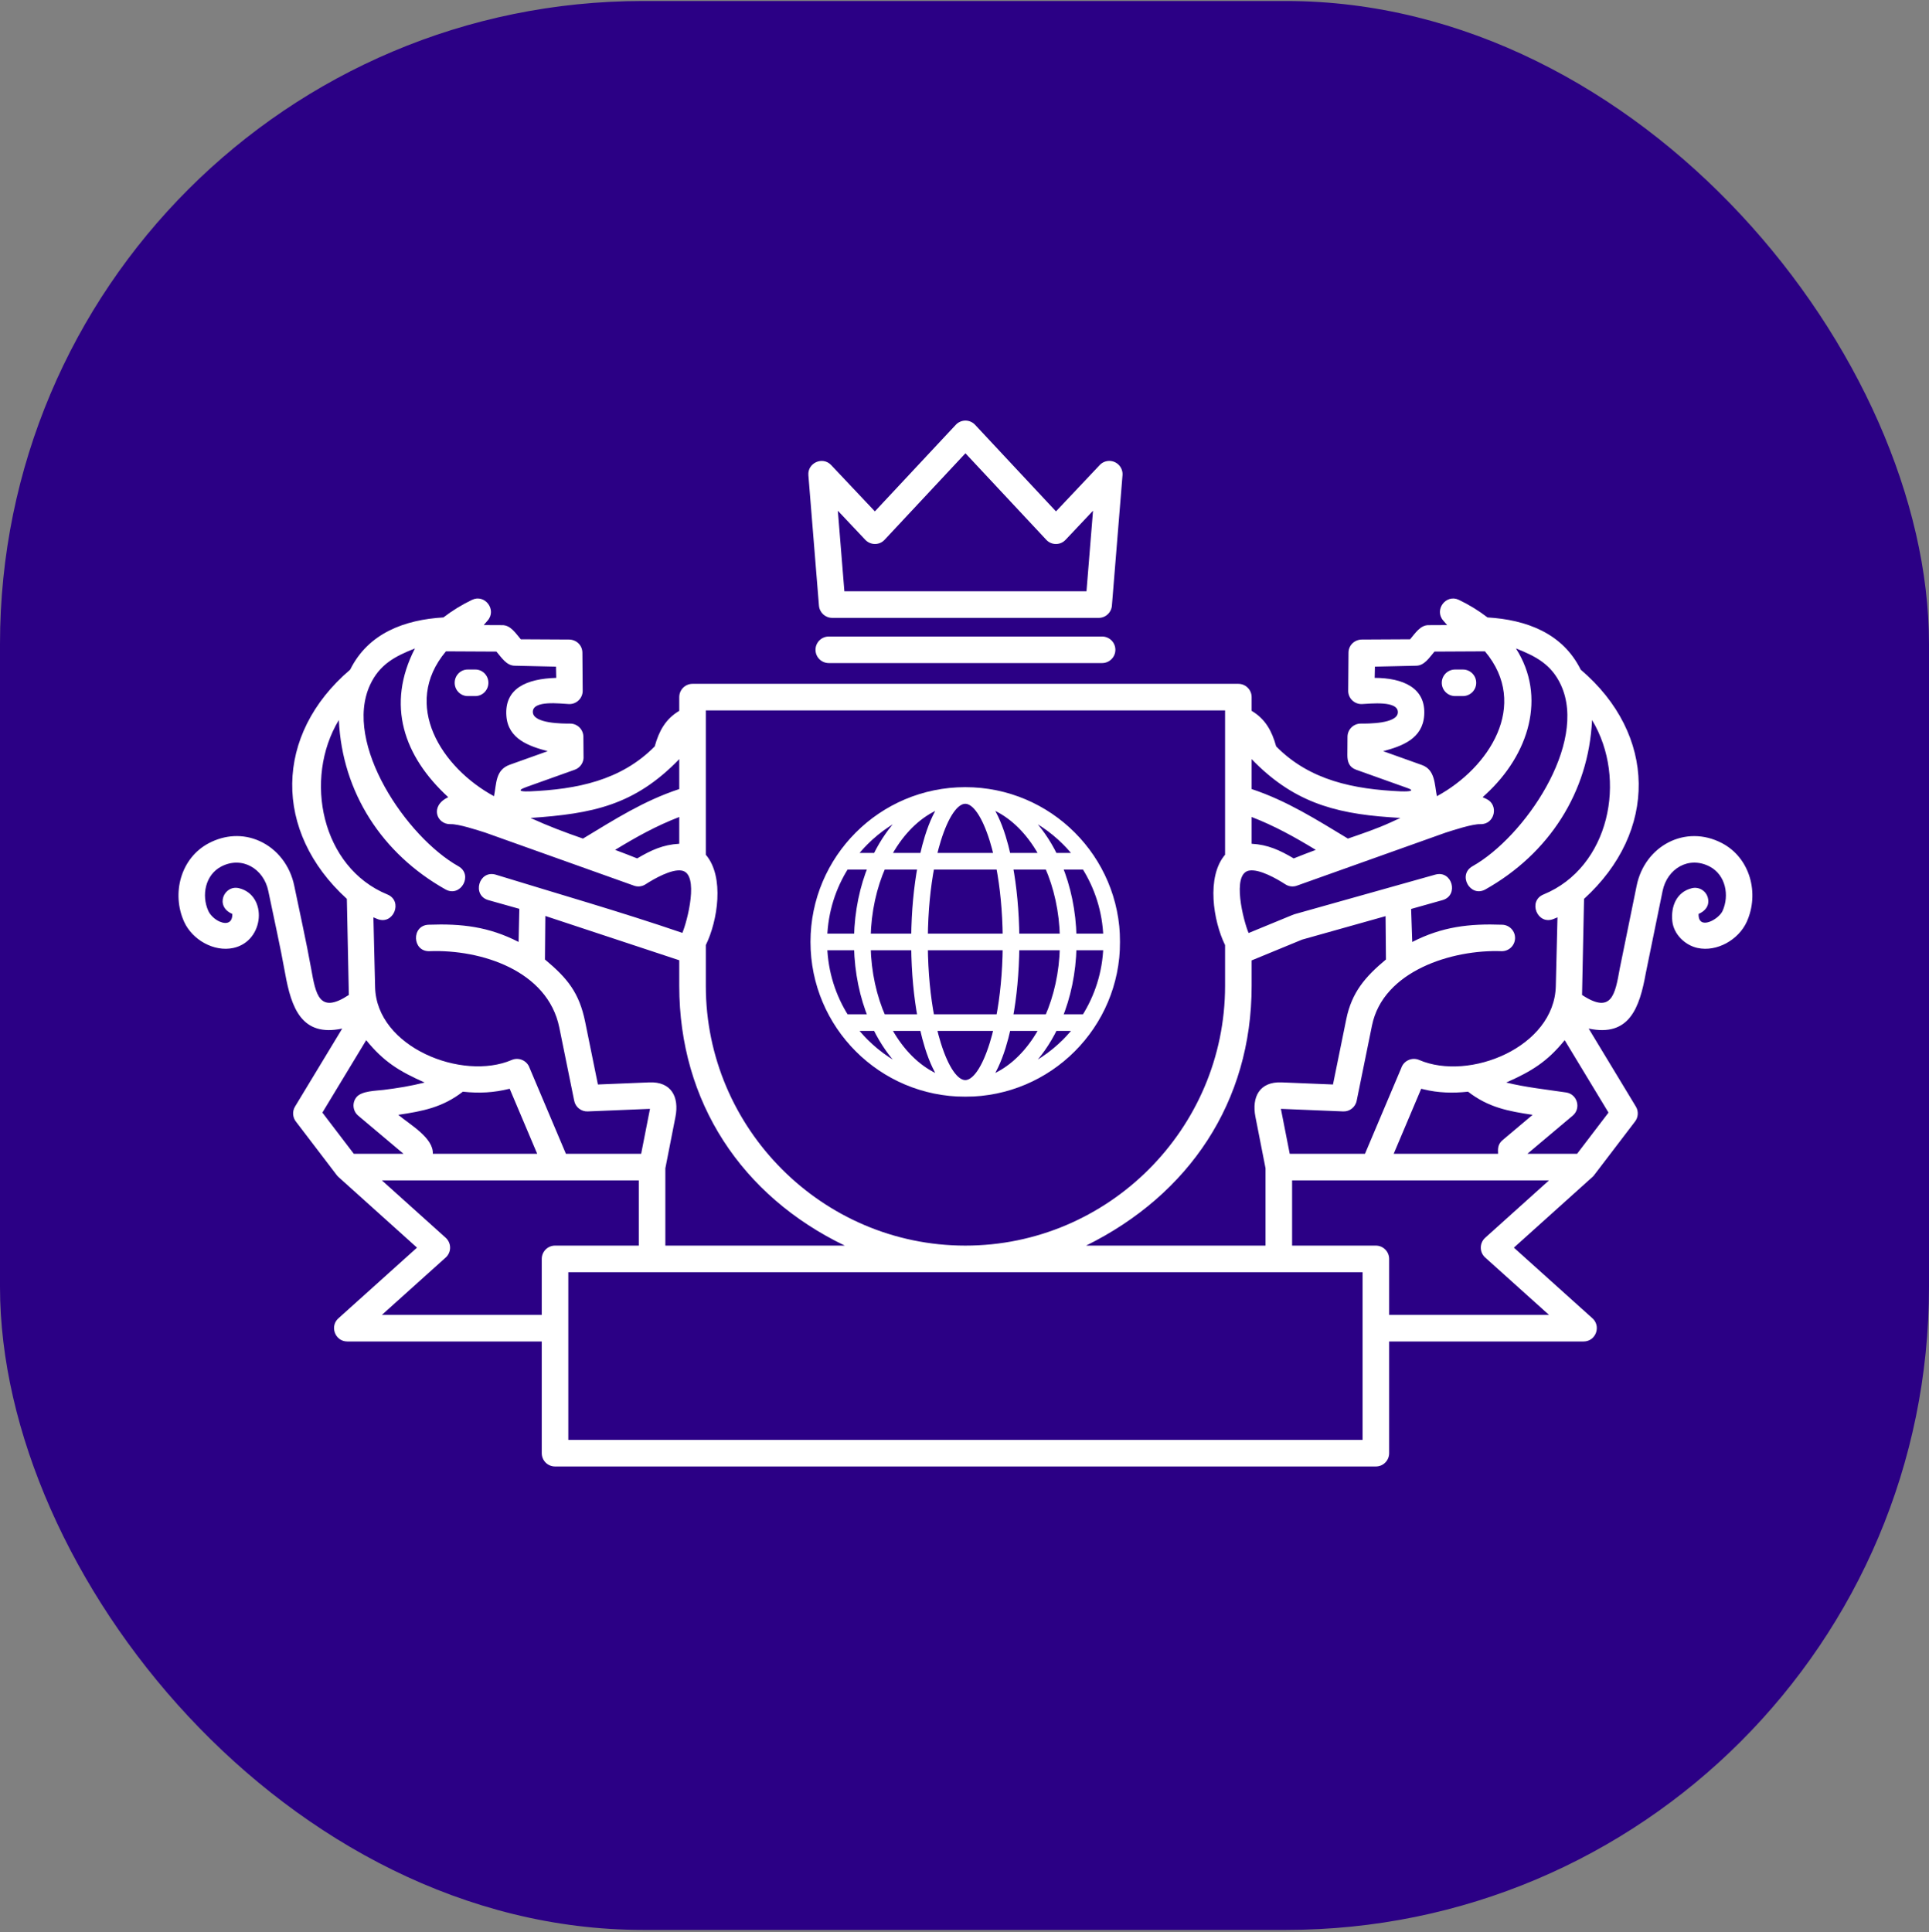 <svg width="616" height="617" viewBox="0 0 616 617" fill="none" xmlns="http://www.w3.org/2000/svg">
<rect x="0" y="0" width="616" height="617" fill="#808080" stroke="none"/>
<rect y="0.321" width="616" height="616" rx="205.333" fill="#2B0085"/>
<rect x="249.133" y="234.455" width="133.467" height="133.467" rx="20.533" fill="#2B0085"/>
<path fill-rule="evenodd" clip-rule="evenodd" d="M276.312 172.377C277.989 174.154 280.798 174.187 282.475 172.393L308.298 144.757L334.121 172.393C335.778 174.166 338.587 174.175 340.251 172.41L349.042 163.1L346.955 188.819H269.641L267.554 163.1L276.312 172.377ZM261.522 193.398C261.703 195.603 263.531 197.314 265.741 197.314L350.855 197.319C353.122 197.319 354.992 195.521 355.086 193.213L358.456 151.771C358.645 149.438 356.886 147.39 354.569 147.209C353.2 147.102 351.875 147.661 350.994 148.71L337.209 163.31L311.373 135.657C309.704 133.876 306.892 133.876 305.223 135.657L279.383 163.31L265.418 148.517C262.707 145.645 257.828 147.822 258.148 151.767L261.522 193.398" fill="white"/>
<path fill-rule="evenodd" clip-rule="evenodd" d="M351.935 203.275H264.668C262.322 203.275 260.424 205.171 260.424 207.515C260.424 209.854 262.322 211.751 264.668 211.751H351.935C354.277 211.751 356.18 209.854 356.18 207.515C356.18 205.171 354.277 203.275 351.935 203.275Z" fill="white"/>
<path fill-rule="evenodd" clip-rule="evenodd" d="M149.359 222.288H151.8C154.099 222.288 155.963 220.39 155.963 218.052C155.963 215.711 154.099 213.812 151.8 213.812H149.359C147.06 213.812 145.196 215.711 145.196 218.052C145.196 220.39 147.06 222.288 149.359 222.288Z" fill="white"/>
<path fill-rule="evenodd" clip-rule="evenodd" d="M464.665 222.288H467.158C469.503 222.288 471.408 220.39 471.408 218.052C471.408 215.711 469.503 213.812 467.158 213.812H464.665C462.316 213.812 460.412 215.711 460.412 218.052C460.412 220.39 462.316 222.288 464.665 222.288Z" fill="white"/>
<path fill-rule="evenodd" clip-rule="evenodd" d="M513.652 355.308L503.616 368.47H487.74L502.215 356.282C505.008 353.932 503.673 349.414 500.129 348.88C493.83 347.935 487.145 347.232 480.993 345.704C489.038 342.139 494.068 339.091 499.657 332.178L513.652 355.308ZM474.308 395.252C472.41 396.928 472.382 399.89 474.267 401.587L494.647 419.915H443.604V402.03C443.604 399.689 441.702 397.787 439.362 397.787H412.616V376.956H494.647L474.308 395.252ZM435.12 459.835H181.484V406.278H435.12V459.835ZM173 402.03V419.915H121.955L142.336 401.587C144.221 399.89 144.193 396.928 142.29 395.244L121.955 376.956H203.987V397.787H177.242C174.9 397.787 173 399.689 173 402.03ZM102.952 355.308L116.946 332.178C122.567 339.128 127.649 342.176 135.608 345.704C131.107 346.826 127.126 347.483 122.506 348.054C120.107 348.354 115.539 348.358 113.874 350.338C112.381 352.113 112.613 354.787 114.387 356.282L128.863 368.47H112.989L102.952 355.308ZM171.545 368.47H138.219C138.477 363.376 130.865 359.125 127.182 356.023C135.045 354.848 141.289 353.665 147.806 348.633C153.099 349.196 157.585 348.966 162.753 347.693L171.545 368.47ZM108.207 229.935C109.279 253.115 122.063 272.677 142.243 284.03C147.086 286.754 151.248 279.376 146.382 276.636C129.878 267.353 109.502 237.481 118.177 218.725C121.208 212.169 126.186 209.557 132.512 207.08C123.231 225.084 128.91 241.511 143.145 254.586C137.115 257.4 139.484 263.352 143.888 263.196C146.429 263.11 152.492 265.114 154.991 265.903L202.212 282.753C203.496 283.295 204.959 283.172 206.133 282.412C208.86 280.65 214.45 277.437 217.729 278.025C223.434 279.044 219.45 294.312 217.899 297.919C198.177 291.166 178.167 285.448 158.255 279.311C152.898 277.807 150.609 285.953 155.97 287.46L165.836 290.237L165.604 300.815C156.101 295.935 147.435 294.924 136.867 295.314C131.303 295.516 131.621 303.965 137.163 303.76C153.567 303.156 174.896 309.905 178.61 328.156L183.348 351.451C183.715 353.522 185.569 355.017 187.673 354.931L207.562 354.113L204.743 368.47H180.716L169.117 341.05C168.335 338.721 165.683 337.526 163.424 338.499C147.642 345.294 120.254 334.478 119.786 315.258L119.244 292.957L120.492 293.47C125.63 295.581 128.838 287.756 123.705 285.649C102.688 277.027 96.823 248.802 108.207 229.935ZM142.412 208.004L158.523 208.086C160.073 209.877 161.726 212.588 164.366 212.596L177.543 212.896L177.619 216.478C168.19 216.762 161.015 219.797 161.711 228.699C162.284 236.019 168.937 238.307 174.904 239.888L162.778 244.222C158.165 245.873 158.573 250.248 157.753 254.27C141.099 245.257 128.034 225.113 142.412 208.004ZM216.911 260.908V269.452C211.679 269.752 207.922 271.51 203.469 274.135C201.131 273.19 198.782 272.295 196.42 271.411C203.216 267.275 209.465 263.783 216.911 260.908ZM216.911 242.427V251.986C205.464 255.777 196.365 261.647 186.16 267.805C180.295 265.771 175.048 263.796 169.418 261.216C189.1 259.852 202.562 257.272 216.911 242.427ZM269.781 397.787H212.471V373.095L215.695 356.672C216.947 350.297 214.36 345.372 207.354 345.659L190.932 346.333L186.868 326.361C184.961 316.991 181.196 312.399 174.017 306.41L174.143 292.517L216.911 306.66V314.855C216.911 351.936 236.879 381.947 269.781 397.787ZM225.395 301.809C229.171 294.131 231.428 280.017 225.395 272.96V226.871H391.209V272.96C385.172 280.005 387.435 294.14 391.209 301.809V314.855C391.209 360.521 353.865 397.812 308.225 397.787C262.66 397.766 225.395 360.427 225.395 314.855V301.809ZM399.693 314.855V306.709L415.823 300.063L442.462 292.575L442.585 306.41C436.019 311.881 431.67 316.86 429.917 325.478L425.671 346.333L409.249 345.659C402.243 345.372 399.656 350.297 400.909 356.672L404.132 373.095V397.787H346.822C379.723 381.524 399.693 351.932 399.693 314.855ZM478.385 368.47H445.057L453.849 347.693L454.58 347.869C459.299 349.036 463.988 349.147 468.797 348.633C475.314 353.665 481.56 354.848 489.42 356.023L479.835 364.095C478.34 365.352 478.295 366.716 478.385 368.47ZM398.876 278.025C402.186 277.433 407.803 280.687 410.468 282.412C411.643 283.172 413.109 283.295 414.39 282.753L461.631 265.907C464.132 265.118 470.189 263.11 472.735 263.196C477.305 263.352 478.767 257.067 474.648 255.14L473.458 254.586L474.427 253.695C488.286 240.973 493.949 222.504 484.089 207.08C490.434 209.561 495.431 212.186 498.466 218.766C507.118 237.543 486.73 267.349 470.222 276.636C465.356 279.376 469.519 286.754 474.361 284.03C494.536 272.677 507.328 253.115 508.396 229.935C519.799 248.827 513.943 277.014 492.898 285.649C487.765 287.756 490.972 295.581 496.113 293.47L497.361 292.957L496.823 314.937C496.351 334.387 469.228 345.405 453.18 338.499C450.921 337.526 448.269 338.721 447.488 341.05L447.476 341.083L435.888 368.47H411.86L409.039 354.113L428.931 354.931C431.034 355.017 432.89 353.522 433.259 351.427L438.13 327.491C441.69 309.992 463.828 303.185 479.441 303.76C481.769 303.846 483.728 302.014 483.81 299.685C483.892 297.356 482.065 295.397 479.736 295.314C469.15 294.924 460.498 295.939 450.983 300.823L450.622 290.278L460.633 287.46C465.996 285.953 463.701 277.803 458.35 279.311L413.355 291.963C413.125 292.028 412.899 292.114 412.637 292.234L398.724 297.964C397.163 294.337 393.156 279.044 398.876 278.025ZM399.693 260.908C407.048 263.75 413.478 267.332 420.184 271.411C417.819 272.295 415.474 273.19 413.133 274.135C408.707 271.526 404.921 269.752 399.693 269.452V260.908ZM399.693 242.427C412.591 255.773 425.551 259.721 443.735 260.978L447.184 261.216L444.043 262.658C439.641 264.675 435.013 266.223 430.442 267.805C420.402 261.75 410.928 255.703 399.693 251.986V242.427ZM441.698 239.888C447.772 238.278 454.276 235.9 454.798 228.469C455.422 219.588 447.907 216.499 438.984 216.478L439.062 212.896L452.256 212.596C454.88 212.588 456.535 209.869 458.079 208.086L474.193 208.004C488.59 225.137 475.462 245.278 458.851 254.27C458.091 250.544 458.346 245.841 454.079 244.312L441.698 239.888ZM549.875 269.251C538.196 263.146 525.236 270.142 522.645 282.835L517.245 309.31C515.763 317.558 514.711 324.016 505.205 317.739L505.841 287.054C529.445 265.558 529.133 234.606 504.778 213.857C498.979 202.146 487.325 197.903 475.006 197.176C472.152 194.974 469.146 193.15 465.902 191.581C461.771 189.58 457.89 194.736 460.871 198.166L462.132 199.616L456.284 199.644C453.545 199.554 451.886 202.323 450.297 204.159L434.894 204.241C432.545 204.254 430.644 206.069 430.627 208.435L430.533 220.413C430.418 222.882 432.446 224.936 434.918 224.842C437.534 224.739 446.573 223.642 446.388 227.536C446.219 231.159 436.77 231.089 434.545 231.081C432.212 231.073 430.323 232.963 430.307 235.292L430.266 241.1C430.253 243.253 430.828 245.015 433.058 245.812L449.505 251.686C452.773 252.857 448.195 252.758 447.271 252.717C432.483 252.056 418.32 249.32 407.524 238.356C406.185 233.521 404.132 229.639 399.693 227.006V222.623C399.693 220.282 397.792 218.384 395.451 218.384H221.152C218.81 218.384 216.911 220.282 216.911 222.623V227.006C212.496 229.627 210.424 233.493 209.082 238.352C198.282 249.32 184.121 252.056 169.334 252.717C167.531 252.799 164.028 252.783 168.162 251.308L183.545 245.812C185.366 245.159 186.523 243.347 186.343 241.425L186.295 235.292C186.278 232.963 184.392 231.073 182.056 231.081C179.794 231.089 170.294 231.118 170.153 227.425C170.004 223.494 179.065 224.739 181.686 224.842C184.156 224.936 186.187 222.882 186.071 220.385L185.977 208.435C185.959 206.061 184.064 204.254 181.71 204.241L166.308 204.159C164.701 202.302 163.054 199.554 160.284 199.644L154.472 199.616L155.731 198.166C158.713 194.736 154.831 189.58 150.701 191.581C147.456 193.15 144.454 194.974 141.599 197.176C129.277 197.903 117.624 202.146 111.824 213.857C87.483 234.593 87.172 265.574 110.763 287.054L111.4 317.735C101.89 324.015 100.837 317.558 99.356 309.306C97.765 300.441 95.767 291.658 93.958 282.835C92.681 276.612 88.689 271.181 82.841 268.565C77.571 266.203 71.808 266.593 66.727 269.251C57.69 273.97 54.702 285.349 58.809 294.394C61.396 300.092 68.297 304.085 74.53 302.729C84.532 300.548 85.513 285.871 76.314 283.644C71.58 282.498 68.461 289.428 74.179 291.86C74.271 294.583 72.513 295.331 70.125 294.304C68.709 293.692 67.17 292.328 66.531 290.919C64.276 285.953 65.542 279.397 70.633 276.735C77.309 273.247 84.228 277.458 85.677 284.523C87.473 293.281 89.466 301.998 91.044 310.797C93.022 321.822 96.29 331.237 109.282 328.476L94.209 353.394C93.268 354.947 93.433 356.935 94.632 358.352L107.426 375.128C107.612 375.399 107.828 375.642 108.072 375.86L133.169 398.436L108.238 420.86C105.154 423.358 106.934 428.402 110.904 428.402H173V464.078C173 466.424 174.9 468.321 177.242 468.321H439.362C441.702 468.321 443.604 466.424 443.604 464.078V428.402H505.698C509.669 428.402 511.451 423.358 508.33 420.831L483.432 398.436L508.531 375.86C508.773 375.642 508.991 375.4 509.2 375.1L522 358.319C523.171 356.935 523.335 354.947 522.395 353.394L507.32 328.476C520.325 331.241 523.581 321.806 525.561 310.776L530.928 284.523C532.377 277.425 539.268 273.235 545.97 276.735C551.062 279.397 552.327 285.953 550.072 290.919C548.836 293.643 542.241 297.278 542.426 291.86C544.565 290.948 545.982 289.214 545.391 286.758C544.845 284.499 542.549 283.098 540.291 283.644C535.35 284.84 533.531 289.502 534.032 294.189C534.48 298.358 538.057 301.85 542.073 302.729C548.306 304.085 555.205 300.092 557.792 294.394C561.903 285.349 558.913 273.97 549.875 269.251Z" fill="white"/>
<mask id="path-8-outside-1_124_15089" maskUnits="userSpaceOnUse" x="257.966" y="250.527" width="100" height="100" fill="black">
<rect fill="white" x="257.966" y="250.527" width="100" height="100"/>
<path fill-rule="evenodd" clip-rule="evenodd" d="M342.387 266.668C333.649 257.931 321.579 252.527 308.247 252.527C294.915 252.527 282.844 257.931 274.107 266.668C265.37 275.406 259.966 287.476 259.966 300.808C259.966 314.141 265.37 326.211 274.107 334.948C282.843 343.684 294.91 349.087 308.24 349.089C308.242 349.089 308.245 349.089 308.247 349.089C321.579 349.089 333.649 343.685 342.387 334.948C351.124 326.211 356.528 314.141 356.528 300.808C356.528 287.476 351.124 275.406 342.387 266.668ZM314.927 345.037C320.824 343.182 326.115 338.924 330.27 333.015C331.352 331.476 332.356 329.826 333.275 328.078H321.666C321.174 330.31 320.623 332.401 320.02 334.329C318.612 338.834 316.887 342.491 314.927 345.037ZM322.28 325.061H334.731C337.656 318.445 339.418 310.67 339.608 302.317H324.365C324.283 310.602 323.533 318.36 322.28 325.061ZM321.347 302.317C321.264 310.655 320.494 318.424 319.214 325.061H297.28C296 318.424 295.23 310.655 295.147 302.317H321.347ZM324.365 299.299H339.608C339.418 290.947 337.656 283.172 334.731 276.556H322.28C323.533 283.256 324.283 291.015 324.365 299.299ZM319.214 276.556C320.494 283.193 321.264 290.962 321.347 299.299H295.147C295.23 290.962 296 283.193 297.28 276.556H319.214ZM321.666 273.538H333.275C332.356 271.79 331.352 270.141 330.27 268.602C326.115 262.693 320.824 258.435 314.927 256.579C316.887 259.126 318.612 262.782 320.02 267.287C320.623 269.215 321.174 271.307 321.666 273.538ZM308.247 255.545C311.546 255.545 314.704 260.375 317.144 268.183C317.664 269.846 318.144 271.636 318.579 273.538H297.915C298.35 271.636 298.83 269.846 299.35 268.183C301.79 260.375 304.949 255.545 308.247 255.545ZM301.567 256.579C295.67 258.435 290.379 262.693 286.224 268.602C285.142 270.141 284.137 271.79 283.219 273.538H294.828C295.32 271.307 295.871 269.215 296.473 267.287C297.881 262.782 299.606 259.126 301.567 256.579ZM294.214 276.556H281.762C278.838 283.172 277.076 290.947 276.886 299.299H292.129C292.211 291.015 292.961 283.256 294.214 276.556ZM292.129 302.317H276.886C277.076 310.67 278.838 318.445 281.762 325.061H294.214C292.961 318.36 292.211 310.602 292.129 302.317ZM294.828 328.078H283.219C284.137 329.826 285.142 331.476 286.224 333.015C290.379 338.924 295.67 343.182 301.567 345.037C299.606 342.491 297.881 338.834 296.473 334.329C295.871 332.401 295.32 330.31 294.828 328.078ZM308.247 346.072C311.546 346.072 314.704 341.242 317.144 333.433C317.664 331.771 318.144 329.981 318.579 328.078H297.915C298.35 329.981 298.83 331.771 299.35 333.433C301.79 341.242 304.949 346.072 308.247 346.072ZM276.241 268.802C280.465 264.578 285.52 261.184 291.141 258.889C288.425 261.073 285.944 263.764 283.761 266.869C282.32 268.919 281.008 271.151 279.844 273.538H272.117C273.382 271.865 274.76 270.283 276.241 268.802ZM270.022 276.556H278.488C275.709 283.274 274.048 291.027 273.868 299.299H263.008C263.282 290.948 265.817 283.169 270.022 276.556ZM263.008 302.317H273.868C274.048 310.589 275.709 318.342 278.488 325.061H270.022C265.817 318.447 263.282 310.668 263.008 302.317ZM272.117 328.078H279.844C281.008 330.466 282.32 332.698 283.761 334.748C285.944 337.853 288.425 340.543 291.14 342.728C285.52 340.432 280.465 337.039 276.241 332.815C274.76 331.334 273.382 329.752 272.117 328.078ZM340.253 332.815C336.029 337.039 330.974 340.432 325.353 342.728C328.069 340.543 330.55 337.853 332.733 334.748C334.174 332.698 335.486 330.466 336.649 328.078H344.377C343.112 329.752 341.734 331.334 340.253 332.815ZM346.472 325.061H338.006C340.784 318.342 342.445 310.589 342.626 302.317H353.486C353.213 310.668 350.677 318.447 346.472 325.061ZM353.486 299.299H342.626C342.445 291.027 340.784 283.274 338.006 276.556H346.472C350.677 283.169 353.213 290.948 353.486 299.299ZM344.377 273.538H336.649C335.486 271.151 334.174 268.919 332.733 266.869C330.55 263.764 328.069 261.073 325.353 258.889C330.973 261.184 336.029 264.578 340.253 268.802C341.734 270.283 343.112 271.865 344.377 273.538Z"/>
</mask>
<path fill-rule="evenodd" clip-rule="evenodd" d="M342.387 266.668C333.649 257.931 321.579 252.527 308.247 252.527C294.915 252.527 282.844 257.931 274.107 266.668C265.37 275.406 259.966 287.476 259.966 300.808C259.966 314.141 265.37 326.211 274.107 334.948C282.843 343.684 294.91 349.087 308.24 349.089C308.242 349.089 308.245 349.089 308.247 349.089C321.579 349.089 333.649 343.685 342.387 334.948C351.124 326.211 356.528 314.141 356.528 300.808C356.528 287.476 351.124 275.406 342.387 266.668ZM314.927 345.037C320.824 343.182 326.115 338.924 330.27 333.015C331.352 331.476 332.356 329.826 333.275 328.078H321.666C321.174 330.31 320.623 332.401 320.02 334.329C318.612 338.834 316.887 342.491 314.927 345.037ZM322.28 325.061H334.731C337.656 318.445 339.418 310.67 339.608 302.317H324.365C324.283 310.602 323.533 318.36 322.28 325.061ZM321.347 302.317C321.264 310.655 320.494 318.424 319.214 325.061H297.28C296 318.424 295.23 310.655 295.147 302.317H321.347ZM324.365 299.299H339.608C339.418 290.947 337.656 283.172 334.731 276.556H322.28C323.533 283.256 324.283 291.015 324.365 299.299ZM319.214 276.556C320.494 283.193 321.264 290.962 321.347 299.299H295.147C295.23 290.962 296 283.193 297.28 276.556H319.214ZM321.666 273.538H333.275C332.356 271.79 331.352 270.141 330.27 268.602C326.115 262.693 320.824 258.435 314.927 256.579C316.887 259.126 318.612 262.782 320.02 267.287C320.623 269.215 321.174 271.307 321.666 273.538ZM308.247 255.545C311.546 255.545 314.704 260.375 317.144 268.183C317.664 269.846 318.144 271.636 318.579 273.538H297.915C298.35 271.636 298.83 269.846 299.35 268.183C301.79 260.375 304.949 255.545 308.247 255.545ZM301.567 256.579C295.67 258.435 290.379 262.693 286.224 268.602C285.142 270.141 284.137 271.79 283.219 273.538H294.828C295.32 271.307 295.871 269.215 296.473 267.287C297.881 262.782 299.606 259.126 301.567 256.579ZM294.214 276.556H281.762C278.838 283.172 277.076 290.947 276.886 299.299H292.129C292.211 291.015 292.961 283.256 294.214 276.556ZM292.129 302.317H276.886C277.076 310.67 278.838 318.445 281.762 325.061H294.214C292.961 318.36 292.211 310.602 292.129 302.317ZM294.828 328.078H283.219C284.137 329.826 285.142 331.476 286.224 333.015C290.379 338.924 295.67 343.182 301.567 345.037C299.606 342.491 297.881 338.834 296.473 334.329C295.871 332.401 295.32 330.31 294.828 328.078ZM308.247 346.072C311.546 346.072 314.704 341.242 317.144 333.433C317.664 331.771 318.144 329.981 318.579 328.078H297.915C298.35 329.981 298.83 331.771 299.35 333.433C301.79 341.242 304.949 346.072 308.247 346.072ZM276.241 268.802C280.465 264.578 285.52 261.184 291.141 258.889C288.425 261.073 285.944 263.764 283.761 266.869C282.32 268.919 281.008 271.151 279.844 273.538H272.117C273.382 271.865 274.76 270.283 276.241 268.802ZM270.022 276.556H278.488C275.709 283.274 274.048 291.027 273.868 299.299H263.008C263.282 290.948 265.817 283.169 270.022 276.556ZM263.008 302.317H273.868C274.048 310.589 275.709 318.342 278.488 325.061H270.022C265.817 318.447 263.282 310.668 263.008 302.317ZM272.117 328.078H279.844C281.008 330.466 282.32 332.698 283.761 334.748C285.944 337.853 288.425 340.543 291.14 342.728C285.52 340.432 280.465 337.039 276.241 332.815C274.76 331.334 273.382 329.752 272.117 328.078ZM340.253 332.815C336.029 337.039 330.974 340.432 325.353 342.728C328.069 340.543 330.55 337.853 332.733 334.748C334.174 332.698 335.486 330.466 336.649 328.078H344.377C343.112 329.752 341.734 331.334 340.253 332.815ZM346.472 325.061H338.006C340.784 318.342 342.445 310.589 342.626 302.317H353.486C353.213 310.668 350.677 318.447 346.472 325.061ZM353.486 299.299H342.626C342.445 291.027 340.784 283.274 338.006 276.556H346.472C350.677 283.169 353.213 290.948 353.486 299.299ZM344.377 273.538H336.649C335.486 271.151 334.174 268.919 332.733 266.869C330.55 263.764 328.069 261.073 325.353 258.889C330.973 261.184 336.029 264.578 340.253 268.802C341.734 270.283 343.112 271.865 344.377 273.538Z" fill="white"/>
<path d="M342.387 266.668L343.197 265.858L343.197 265.858L342.387 266.668ZM274.107 266.668L273.297 265.858L273.297 265.858L274.107 266.668ZM274.107 334.948L273.297 335.758L273.297 335.758L274.107 334.948ZM308.24 349.089L308.24 350.235H308.24V349.089ZM342.387 334.948L343.197 335.758L343.197 335.758L342.387 334.948ZM330.27 333.015L331.207 333.674L331.207 333.674L330.27 333.015ZM314.927 345.037L314.019 344.338L311.799 347.222L315.27 346.13L314.927 345.037ZM333.275 328.078L334.289 328.611L335.171 326.933H333.275V328.078ZM321.666 328.078V326.933H320.746L320.548 327.832L321.666 328.078ZM320.02 334.329L318.927 333.988L318.927 333.988L320.02 334.329ZM334.731 325.061V326.206H335.477L335.779 325.524L334.731 325.061ZM322.28 325.061L321.154 324.85L320.901 326.206H322.28V325.061ZM339.608 302.317L340.753 302.343L340.78 301.172H339.608V302.317ZM324.365 302.317V301.172H323.23L323.219 302.306L324.365 302.317ZM319.214 325.061V326.206H320.16L320.339 325.278L319.214 325.061ZM321.347 302.317L322.493 302.328L322.504 301.172H321.347V302.317ZM297.28 325.061L296.155 325.278L296.334 326.206H297.28V325.061ZM295.147 302.317V301.172H293.99L294.001 302.328L295.147 302.317ZM339.608 299.299V300.445H340.78L340.753 299.273L339.608 299.299ZM324.365 299.299L323.219 299.311L323.23 300.445H324.365V299.299ZM334.731 276.556L335.779 276.093L335.477 275.41H334.731V276.556ZM322.28 276.556V275.41H320.901L321.154 276.766L322.28 276.556ZM321.347 299.299V300.445H322.504L322.493 299.288L321.347 299.299ZM319.214 276.556L320.339 276.339L320.16 275.41H319.214V276.556ZM295.147 299.299L294.002 299.288L293.99 300.445H295.147V299.299ZM297.28 276.556V275.41H296.334L296.155 276.339L297.28 276.556ZM333.275 273.538V274.684H335.171L334.289 273.005L333.275 273.538ZM321.666 273.538L320.548 273.785L320.746 274.684H321.666V273.538ZM330.27 268.602L331.207 267.943L331.207 267.943L330.27 268.602ZM314.927 256.579L315.27 255.487L311.799 254.395L314.019 257.278L314.927 256.579ZM320.02 267.287L318.927 267.629L318.927 267.629L320.02 267.287ZM317.144 268.183L316.051 268.525L316.051 268.525L317.144 268.183ZM308.247 255.545L308.247 254.399L308.247 254.399L308.247 255.545ZM318.579 273.538V274.684H320.016L319.696 273.283L318.579 273.538ZM297.915 273.538L296.798 273.283L296.478 274.684H297.915V273.538ZM299.35 268.183L300.443 268.525L300.443 268.525L299.35 268.183ZM286.224 268.602L285.287 267.943L285.287 267.943L286.224 268.602ZM301.567 256.579L302.475 257.278L304.695 254.395L301.224 255.487L301.567 256.579ZM283.219 273.538L282.205 273.005L281.323 274.684H283.219V273.538ZM294.828 273.538V274.684H295.748L295.946 273.785L294.828 273.538ZM296.473 267.287L295.38 266.946L295.38 266.946L296.473 267.287ZM281.762 276.556V275.41H281.017L280.715 276.093L281.762 276.556ZM294.214 276.556L295.34 276.766L295.593 275.41H294.214V276.556ZM276.886 299.299L275.741 299.273L275.714 300.445H276.886V299.299ZM292.129 299.299V300.445H293.263L293.275 299.311L292.129 299.299ZM276.886 302.317V301.172H275.714L275.741 302.343L276.886 302.317ZM292.129 302.317L293.275 302.306L293.263 301.172H292.129V302.317ZM281.762 325.061L280.715 325.524L281.016 326.206H281.762V325.061ZM294.214 325.061V326.206H295.593L295.34 324.85L294.214 325.061ZM283.219 328.078V326.933H281.323L282.205 328.611L283.219 328.078ZM294.828 328.078L295.946 327.832L295.748 326.933H294.828V328.078ZM286.224 333.015L285.287 333.674L285.287 333.674L286.224 333.015ZM301.567 345.037L301.224 346.13L304.695 347.222L302.475 344.338L301.567 345.037ZM296.473 334.329L295.38 334.671L295.38 334.671L296.473 334.329ZM317.144 333.433L318.238 333.775L318.238 333.775L317.144 333.433ZM318.579 328.078L319.696 328.334L320.016 326.933H318.579V328.078ZM297.915 328.078V326.933H296.478L296.798 328.334L297.915 328.078ZM299.35 333.433L300.443 333.092L300.443 333.092L299.35 333.433ZM291.141 258.889L291.859 259.781L290.708 257.828L291.141 258.889ZM276.241 268.802L277.051 269.612L277.051 269.612L276.241 268.802ZM283.761 266.869L284.698 267.528L284.698 267.528L283.761 266.869ZM279.844 273.538V274.684H280.56L280.874 274.04L279.844 273.538ZM272.117 273.538L271.203 272.847L269.815 274.684H272.117V273.538ZM278.488 276.556L279.546 276.994L280.201 275.41H278.488V276.556ZM270.022 276.556V275.41H269.393L269.056 275.941L270.022 276.556ZM273.868 299.299V300.445H274.988L275.013 299.324L273.868 299.299ZM263.008 299.299L261.863 299.262L261.825 300.445H263.008V299.299ZM273.868 302.317L275.013 302.292L274.988 301.172H273.868V302.317ZM263.008 302.317V301.172H261.825L261.863 302.354L263.008 302.317ZM278.488 325.061V326.206H280.201L279.546 324.623L278.488 325.061ZM270.022 325.061L269.056 325.675L269.393 326.206H270.022V325.061ZM279.844 328.078L280.874 327.577L280.561 326.933H279.844V328.078ZM272.117 328.078V326.933H269.815L271.203 328.769L272.117 328.078ZM283.761 334.748L284.698 334.089L284.698 334.089L283.761 334.748ZM291.14 342.728L290.707 343.788L291.858 341.835L291.14 342.728ZM276.241 332.815L275.431 333.625L275.431 333.625L276.241 332.815ZM325.353 342.728L324.635 341.835L325.787 343.788L325.353 342.728ZM340.253 332.815L339.443 332.005L339.443 332.005L340.253 332.815ZM332.733 334.748L333.67 335.406L333.67 335.406L332.733 334.748ZM336.649 328.078V326.933H335.933L335.62 327.577L336.649 328.078ZM344.377 328.078L345.29 328.769L346.679 326.933H344.377V328.078ZM338.006 325.061L336.947 324.623L336.293 326.206H338.006V325.061ZM346.472 325.061V326.206H347.101L347.438 325.675L346.472 325.061ZM342.626 302.317V301.172H341.505L341.481 302.292L342.626 302.317ZM353.486 302.317L354.631 302.354L354.67 301.172H353.486V302.317ZM342.626 299.299L341.481 299.324L341.505 300.445H342.626V299.299ZM353.486 299.299V300.445H354.67L354.631 299.262L353.486 299.299ZM338.006 276.556V275.41H336.293L336.947 276.994L338.006 276.556ZM346.472 276.556L347.438 275.941L347.101 275.41H346.472V276.556ZM336.649 273.538L335.62 274.04L335.933 274.684H336.649V273.538ZM344.377 273.538V274.684H346.679L345.291 272.847L344.377 273.538ZM332.733 266.869L331.796 267.528L331.796 267.528L332.733 266.869ZM325.353 258.889L325.786 257.828L324.635 259.781L325.353 258.889ZM340.253 268.802L339.443 269.612L339.443 269.612L340.253 268.802ZM308.247 253.673C321.263 253.673 333.046 258.947 341.577 267.478L343.197 265.858C334.253 256.915 321.895 251.382 308.247 251.382V253.673ZM274.917 267.478C283.448 258.947 295.231 253.673 308.247 253.673V251.382C294.599 251.382 282.24 256.915 273.297 265.858L274.917 267.478ZM261.111 300.808C261.111 287.792 266.386 276.01 274.917 267.478L273.297 265.858C264.354 274.802 258.82 287.16 258.82 300.808H261.111ZM274.917 334.138C266.386 325.607 261.111 313.825 261.111 300.808H258.82C258.82 314.456 264.354 326.815 273.297 335.758L274.917 334.138ZM308.24 347.944C295.226 347.942 283.447 342.668 274.917 334.138L273.297 335.758C282.239 344.7 294.594 350.233 308.24 350.235L308.24 347.944ZM308.247 347.944C308.247 347.944 308.247 347.944 308.247 347.944C308.247 347.944 308.247 347.944 308.247 347.944C308.247 347.944 308.247 347.944 308.247 347.944C308.247 347.944 308.247 347.944 308.247 347.944C308.247 347.944 308.247 347.944 308.247 347.944C308.247 347.944 308.247 347.944 308.247 347.944C308.247 347.944 308.247 347.944 308.247 347.944C308.247 347.944 308.247 347.944 308.247 347.944C308.247 347.944 308.247 347.944 308.247 347.944C308.247 347.944 308.247 347.944 308.247 347.944C308.247 347.944 308.247 347.944 308.247 347.944C308.247 347.944 308.247 347.944 308.247 347.944C308.247 347.944 308.247 347.944 308.247 347.944C308.247 347.944 308.247 347.944 308.247 347.944C308.247 347.944 308.247 347.944 308.247 347.944C308.247 347.944 308.247 347.944 308.247 347.944C308.247 347.944 308.247 347.944 308.247 347.944C308.247 347.944 308.247 347.944 308.247 347.944C308.247 347.944 308.247 347.944 308.247 347.944C308.247 347.944 308.247 347.944 308.247 347.944C308.247 347.944 308.247 347.944 308.247 347.944C308.247 347.944 308.247 347.944 308.247 347.944C308.247 347.944 308.247 347.944 308.247 347.944C308.247 347.944 308.247 347.944 308.247 347.944C308.247 347.944 308.247 347.944 308.247 347.944C308.247 347.944 308.247 347.944 308.247 347.944C308.247 347.944 308.247 347.944 308.247 347.944C308.247 347.944 308.247 347.944 308.247 347.944C308.247 347.944 308.247 347.944 308.247 347.944C308.247 347.944 308.247 347.944 308.247 347.944C308.246 347.944 308.246 347.944 308.246 347.944C308.246 347.944 308.246 347.944 308.246 347.944C308.246 347.944 308.246 347.944 308.246 347.944C308.246 347.944 308.246 347.944 308.246 347.944C308.246 347.944 308.246 347.944 308.246 347.944C308.246 347.944 308.246 347.944 308.246 347.944C308.246 347.944 308.246 347.944 308.246 347.944C308.246 347.944 308.246 347.944 308.246 347.944C308.246 347.944 308.246 347.944 308.246 347.944C308.246 347.944 308.246 347.944 308.246 347.944C308.246 347.944 308.246 347.944 308.246 347.944C308.246 347.944 308.246 347.944 308.246 347.944C308.246 347.944 308.246 347.944 308.246 347.944C308.246 347.944 308.246 347.944 308.246 347.944C308.246 347.944 308.246 347.944 308.246 347.944C308.246 347.944 308.246 347.944 308.246 347.944C308.246 347.944 308.246 347.944 308.246 347.944C308.246 347.944 308.246 347.944 308.246 347.944C308.246 347.944 308.246 347.944 308.246 347.944C308.246 347.944 308.246 347.944 308.246 347.944C308.246 347.944 308.246 347.944 308.246 347.944C308.246 347.944 308.246 347.944 308.246 347.944C308.246 347.944 308.246 347.944 308.246 347.944C308.246 347.944 308.246 347.944 308.246 347.944C308.246 347.944 308.246 347.944 308.246 347.944C308.246 347.944 308.246 347.944 308.246 347.944C308.246 347.944 308.246 347.944 308.246 347.944C308.246 347.944 308.246 347.944 308.246 347.944C308.246 347.944 308.246 347.944 308.246 347.944C308.246 347.944 308.246 347.944 308.246 347.944C308.246 347.944 308.246 347.944 308.246 347.944C308.246 347.944 308.246 347.944 308.246 347.944C308.246 347.944 308.246 347.944 308.246 347.944C308.246 347.944 308.246 347.944 308.246 347.944C308.246 347.944 308.246 347.944 308.246 347.944C308.246 347.944 308.246 347.944 308.246 347.944C308.246 347.944 308.246 347.944 308.246 347.944C308.246 347.944 308.246 347.944 308.246 347.944C308.246 347.944 308.246 347.944 308.246 347.944C308.246 347.944 308.246 347.944 308.246 347.944C308.246 347.944 308.246 347.944 308.246 347.944C308.246 347.944 308.246 347.944 308.246 347.944C308.246 347.944 308.246 347.944 308.246 347.944C308.246 347.944 308.246 347.944 308.246 347.944C308.246 347.944 308.246 347.944 308.246 347.944C308.246 347.944 308.246 347.944 308.246 347.944C308.246 347.944 308.246 347.944 308.246 347.944C308.246 347.944 308.246 347.944 308.246 347.944C308.246 347.944 308.246 347.944 308.246 347.944C308.246 347.944 308.246 347.944 308.246 347.944C308.246 347.944 308.246 347.944 308.246 347.944C308.246 347.944 308.246 347.944 308.246 347.944C308.246 347.944 308.246 347.944 308.246 347.944C308.246 347.944 308.246 347.944 308.246 347.944C308.246 347.944 308.246 347.944 308.246 347.944C308.246 347.944 308.246 347.944 308.246 347.944C308.246 347.944 308.246 347.944 308.246 347.944C308.246 347.944 308.246 347.944 308.246 347.944C308.246 347.944 308.246 347.944 308.246 347.944C308.246 347.944 308.246 347.944 308.246 347.944C308.246 347.944 308.246 347.944 308.246 347.944C308.246 347.944 308.246 347.944 308.246 347.944C308.246 347.944 308.246 347.944 308.246 347.944C308.246 347.944 308.246 347.944 308.246 347.944C308.246 347.944 308.246 347.944 308.246 347.944C308.246 347.944 308.246 347.944 308.246 347.944C308.246 347.944 308.246 347.944 308.246 347.944C308.246 347.944 308.246 347.944 308.246 347.944C308.246 347.944 308.246 347.944 308.246 347.944C308.246 347.944 308.246 347.944 308.246 347.944C308.246 347.944 308.246 347.944 308.246 347.944C308.246 347.944 308.246 347.944 308.246 347.944C308.246 347.944 308.246 347.944 308.246 347.944C308.245 347.944 308.245 347.944 308.245 347.944C308.245 347.944 308.245 347.944 308.245 347.944C308.245 347.944 308.245 347.944 308.245 347.944C308.245 347.944 308.245 347.944 308.245 347.944C308.245 347.944 308.245 347.944 308.245 347.944C308.245 347.944 308.245 347.944 308.245 347.944C308.245 347.944 308.245 347.944 308.245 347.944C308.245 347.944 308.245 347.944 308.245 347.944C308.245 347.944 308.245 347.944 308.245 347.944C308.245 347.944 308.245 347.944 308.245 347.944C308.245 347.944 308.245 347.944 308.245 347.944C308.245 347.944 308.245 347.944 308.245 347.944C308.245 347.944 308.245 347.944 308.245 347.944C308.245 347.944 308.245 347.944 308.245 347.944C308.245 347.944 308.245 347.944 308.245 347.944C308.245 347.944 308.245 347.944 308.245 347.944C308.245 347.944 308.245 347.944 308.245 347.944C308.245 347.944 308.245 347.944 308.245 347.944C308.245 347.944 308.245 347.944 308.245 347.944C308.245 347.944 308.245 347.944 308.245 347.944C308.245 347.944 308.245 347.944 308.245 347.944C308.245 347.944 308.245 347.944 308.245 347.944C308.245 347.944 308.245 347.944 308.245 347.944C308.245 347.944 308.245 347.944 308.245 347.944C308.245 347.944 308.245 347.944 308.245 347.944C308.245 347.944 308.245 347.944 308.245 347.944C308.245 347.944 308.245 347.944 308.245 347.944C308.245 347.944 308.245 347.944 308.245 347.944C308.245 347.944 308.245 347.944 308.245 347.944C308.245 347.944 308.245 347.944 308.245 347.944C308.245 347.944 308.245 347.944 308.245 347.944C308.245 347.944 308.245 347.944 308.245 347.944C308.245 347.944 308.245 347.944 308.245 347.944C308.245 347.944 308.245 347.944 308.245 347.944C308.245 347.944 308.245 347.944 308.245 347.944C308.245 347.944 308.245 347.944 308.245 347.944C308.245 347.944 308.245 347.944 308.245 347.944C308.245 347.944 308.245 347.944 308.245 347.944C308.245 347.944 308.245 347.944 308.245 347.944C308.245 347.944 308.245 347.944 308.245 347.944C308.245 347.944 308.245 347.944 308.245 347.944C308.245 347.944 308.245 347.944 308.245 347.944C308.245 347.944 308.245 347.944 308.245 347.944C308.245 347.944 308.245 347.944 308.245 347.944C308.245 347.944 308.245 347.944 308.245 347.944C308.245 347.944 308.245 347.944 308.245 347.944C308.245 347.944 308.245 347.944 308.245 347.944C308.245 347.944 308.245 347.944 308.245 347.944C308.245 347.944 308.245 347.944 308.245 347.944C308.245 347.944 308.245 347.944 308.245 347.944C308.245 347.944 308.245 347.944 308.245 347.944C308.245 347.944 308.245 347.944 308.245 347.944C308.245 347.944 308.245 347.944 308.245 347.944C308.245 347.944 308.245 347.944 308.245 347.944C308.245 347.944 308.245 347.944 308.245 347.944C308.245 347.944 308.245 347.944 308.245 347.944C308.245 347.944 308.245 347.944 308.245 347.944C308.245 347.944 308.245 347.944 308.245 347.944C308.245 347.944 308.245 347.944 308.245 347.944C308.245 347.944 308.245 347.944 308.245 347.944C308.245 347.944 308.245 347.944 308.245 347.944C308.245 347.944 308.245 347.944 308.245 347.944C308.245 347.944 308.245 347.944 308.245 347.944C308.245 347.944 308.245 347.944 308.245 347.944C308.245 347.944 308.245 347.944 308.245 347.944C308.245 347.944 308.245 347.944 308.245 347.944C308.245 347.944 308.245 347.944 308.245 347.944C308.245 347.944 308.245 347.944 308.245 347.944C308.245 347.944 308.245 347.944 308.245 347.944C308.245 347.944 308.245 347.944 308.245 347.944C308.245 347.944 308.245 347.944 308.245 347.944C308.245 347.944 308.245 347.944 308.245 347.944C308.245 347.944 308.245 347.944 308.245 347.944C308.245 347.944 308.244 347.944 308.244 347.944C308.244 347.944 308.244 347.944 308.244 347.944C308.244 347.944 308.244 347.944 308.244 347.944C308.244 347.944 308.244 347.944 308.244 347.944C308.244 347.944 308.244 347.944 308.244 347.944C308.244 347.944 308.244 347.944 308.244 347.944C308.244 347.944 308.244 347.944 308.244 347.944C308.244 347.944 308.244 347.944 308.244 347.944C308.244 347.944 308.244 347.944 308.244 347.944C308.244 347.944 308.244 347.944 308.244 347.944C308.244 347.944 308.244 347.944 308.244 347.944C308.244 347.944 308.244 347.944 308.244 347.944C308.244 347.944 308.244 347.944 308.244 347.944C308.244 347.944 308.244 347.944 308.244 347.944C308.244 347.944 308.244 347.944 308.244 347.944C308.244 347.944 308.244 347.944 308.244 347.944C308.244 347.944 308.244 347.944 308.244 347.944C308.244 347.944 308.244 347.944 308.244 347.944C308.244 347.944 308.244 347.944 308.244 347.944C308.244 347.944 308.244 347.944 308.244 347.944C308.244 347.944 308.244 347.944 308.244 347.944C308.244 347.944 308.244 347.944 308.244 347.944C308.244 347.944 308.244 347.944 308.244 347.944C308.244 347.944 308.244 347.944 308.244 347.944C308.244 347.944 308.244 347.944 308.244 347.944C308.244 347.944 308.244 347.944 308.244 347.944C308.244 347.944 308.244 347.944 308.244 347.944C308.244 347.944 308.244 347.944 308.244 347.944C308.244 347.944 308.244 347.944 308.244 347.944C308.244 347.944 308.244 347.944 308.244 347.944C308.244 347.944 308.244 347.944 308.244 347.944C308.244 347.944 308.244 347.944 308.244 347.944C308.244 347.944 308.244 347.944 308.244 347.944C308.244 347.944 308.244 347.944 308.244 347.944C308.244 347.944 308.244 347.944 308.244 347.944C308.244 347.944 308.244 347.944 308.244 347.944C308.244 347.944 308.244 347.944 308.244 347.944C308.244 347.944 308.244 347.944 308.244 347.944C308.244 347.944 308.244 347.944 308.244 347.944C308.244 347.944 308.244 347.944 308.244 347.944C308.244 347.944 308.244 347.944 308.244 347.944C308.244 347.944 308.244 347.944 308.244 347.944C308.244 347.944 308.244 347.944 308.244 347.944C308.244 347.944 308.244 347.944 308.244 347.944C308.244 347.944 308.244 347.944 308.244 347.944C308.244 347.944 308.244 347.944 308.244 347.944C308.244 347.944 308.244 347.944 308.244 347.944C308.244 347.944 308.244 347.944 308.244 347.944C308.244 347.944 308.244 347.944 308.244 347.944C308.244 347.944 308.244 347.944 308.244 347.944C308.244 347.944 308.244 347.944 308.244 347.944C308.244 347.944 308.244 347.944 308.244 347.944C308.244 347.944 308.244 347.944 308.244 347.944C308.244 347.944 308.244 347.944 308.244 347.944C308.244 347.944 308.244 347.944 308.244 347.944C308.244 347.944 308.244 347.944 308.244 347.944C308.244 347.944 308.244 347.944 308.244 347.944C308.244 347.944 308.244 347.944 308.244 347.944C308.244 347.944 308.244 347.944 308.244 347.944C308.244 347.944 308.244 347.944 308.244 347.944C308.244 347.944 308.244 347.944 308.244 347.944C308.244 347.944 308.244 347.944 308.244 347.944C308.244 347.944 308.244 347.944 308.244 347.944C308.244 347.944 308.244 347.944 308.244 347.944C308.244 347.944 308.244 347.944 308.244 347.944C308.244 347.944 308.244 347.944 308.244 347.944C308.244 347.944 308.244 347.944 308.244 347.944C308.244 347.944 308.244 347.944 308.244 347.944C308.244 347.944 308.244 347.944 308.244 347.944C308.244 347.944 308.244 347.944 308.244 347.944C308.244 347.944 308.244 347.944 308.244 347.944C308.244 347.944 308.244 347.944 308.244 347.944C308.244 347.944 308.244 347.944 308.244 347.944C308.244 347.944 308.243 347.944 308.243 347.944C308.243 347.944 308.243 347.944 308.243 347.944C308.243 347.944 308.243 347.944 308.243 347.944C308.243 347.944 308.243 347.944 308.243 347.944C308.243 347.944 308.243 347.944 308.243 347.944C308.243 347.944 308.243 347.944 308.243 347.944C308.243 347.944 308.243 347.944 308.243 347.944C308.243 347.944 308.243 347.944 308.243 347.944C308.243 347.944 308.243 347.944 308.243 347.944C308.243 347.944 308.243 347.944 308.243 347.944C308.243 347.944 308.243 347.944 308.243 347.944C308.243 347.944 308.243 347.944 308.243 347.944C308.243 347.944 308.243 347.944 308.243 347.944C308.243 347.944 308.243 347.944 308.243 347.944C308.243 347.944 308.243 347.944 308.243 347.944C308.243 347.944 308.243 347.944 308.243 347.944C308.243 347.944 308.243 347.944 308.243 347.944C308.243 347.944 308.243 347.944 308.243 347.944C308.243 347.944 308.243 347.944 308.243 347.944C308.243 347.944 308.243 347.944 308.243 347.944C308.243 347.944 308.243 347.944 308.243 347.944C308.243 347.944 308.243 347.944 308.243 347.944C308.243 347.944 308.243 347.944 308.243 347.944C308.243 347.944 308.243 347.944 308.243 347.944C308.243 347.944 308.243 347.944 308.243 347.944C308.243 347.944 308.243 347.944 308.243 347.944C308.243 347.944 308.243 347.944 308.243 347.944C308.243 347.944 308.243 347.944 308.243 347.944C308.243 347.944 308.243 347.944 308.243 347.944C308.243 347.944 308.243 347.944 308.243 347.944C308.243 347.944 308.243 347.944 308.243 347.944C308.243 347.944 308.243 347.944 308.243 347.944C308.243 347.944 308.243 347.944 308.243 347.944C308.243 347.944 308.243 347.944 308.243 347.944C308.243 347.944 308.243 347.944 308.243 347.944C308.243 347.944 308.243 347.944 308.243 347.944C308.243 347.944 308.243 347.944 308.243 347.944C308.243 347.944 308.243 347.944 308.243 347.944C308.243 347.944 308.243 347.944 308.243 347.944C308.243 347.944 308.243 347.944 308.243 347.944C308.243 347.944 308.243 347.944 308.243 347.944C308.243 347.944 308.243 347.944 308.243 347.944C308.243 347.944 308.243 347.944 308.243 347.944C308.243 347.944 308.243 347.944 308.243 347.944C308.243 347.944 308.243 347.944 308.243 347.944C308.243 347.944 308.243 347.944 308.243 347.944C308.243 347.944 308.243 347.944 308.243 347.944C308.243 347.944 308.243 347.944 308.243 347.944C308.243 347.944 308.243 347.944 308.243 347.944C308.243 347.944 308.243 347.944 308.243 347.944C308.243 347.944 308.243 347.944 308.243 347.944C308.243 347.944 308.243 347.944 308.243 347.944C308.243 347.944 308.243 347.944 308.243 347.944C308.243 347.944 308.243 347.944 308.243 347.944C308.243 347.944 308.243 347.944 308.243 347.944C308.243 347.944 308.243 347.944 308.243 347.944C308.243 347.944 308.243 347.944 308.243 347.944C308.243 347.944 308.243 347.944 308.243 347.944C308.243 347.944 308.243 347.944 308.243 347.944C308.243 347.944 308.243 347.944 308.243 347.944C308.243 347.944 308.243 347.944 308.243 347.944C308.243 347.944 308.243 347.944 308.243 347.944C308.243 347.944 308.243 347.944 308.243 347.944C308.243 347.944 308.243 347.944 308.243 347.944C308.243 347.944 308.243 347.944 308.243 347.944C308.243 347.944 308.243 347.944 308.243 347.944C308.243 347.944 308.243 347.944 308.243 347.944C308.243 347.944 308.243 347.944 308.243 347.944C308.243 347.944 308.243 347.944 308.243 347.944C308.243 347.944 308.243 347.944 308.243 347.944C308.243 347.944 308.243 347.944 308.243 347.944C308.243 347.944 308.243 347.944 308.243 347.944C308.243 347.944 308.243 347.944 308.243 347.944C308.243 347.944 308.242 347.944 308.242 347.944C308.242 347.944 308.242 347.944 308.242 347.944C308.242 347.944 308.242 347.944 308.242 347.944C308.242 347.944 308.242 347.944 308.242 347.944C308.242 347.944 308.242 347.944 308.242 347.944C308.242 347.944 308.242 347.944 308.242 347.944C308.242 347.944 308.242 347.944 308.242 347.944C308.242 347.944 308.242 347.944 308.242 347.944C308.242 347.944 308.242 347.944 308.242 347.944C308.242 347.944 308.242 347.944 308.242 347.944C308.242 347.944 308.242 347.944 308.242 347.944C308.242 347.944 308.242 347.944 308.242 347.944C308.242 347.944 308.242 347.944 308.242 347.944C308.242 347.944 308.242 347.944 308.242 347.944C308.242 347.944 308.242 347.944 308.242 347.944C308.242 347.944 308.242 347.944 308.242 347.944C308.242 347.944 308.242 347.944 308.242 347.944C308.242 347.944 308.242 347.944 308.242 347.944C308.242 347.944 308.242 347.944 308.242 347.944C308.242 347.944 308.242 347.944 308.242 347.944C308.242 347.944 308.242 347.944 308.242 347.944C308.242 347.944 308.242 347.944 308.242 347.944C308.242 347.944 308.242 347.944 308.242 347.944C308.242 347.944 308.242 347.944 308.242 347.944C308.242 347.944 308.242 347.944 308.242 347.944C308.242 347.944 308.242 347.944 308.242 347.944C308.242 347.944 308.242 347.944 308.242 347.944C308.242 347.944 308.242 347.944 308.242 347.944C308.242 347.944 308.242 347.944 308.242 347.944C308.242 347.944 308.242 347.944 308.242 347.944C308.242 347.944 308.242 347.944 308.242 347.944C308.242 347.944 308.242 347.944 308.242 347.944C308.242 347.944 308.242 347.944 308.242 347.944C308.242 347.944 308.242 347.944 308.242 347.944C308.242 347.944 308.242 347.944 308.242 347.944C308.242 347.944 308.242 347.944 308.242 347.944C308.242 347.944 308.242 347.944 308.242 347.944C308.242 347.944 308.242 347.944 308.242 347.944C308.242 347.944 308.242 347.944 308.242 347.944C308.242 347.944 308.242 347.944 308.242 347.944C308.242 347.944 308.242 347.944 308.242 347.944C308.242 347.944 308.242 347.944 308.242 347.944C308.242 347.944 308.242 347.944 308.242 347.944C308.242 347.944 308.242 347.944 308.242 347.944C308.242 347.944 308.242 347.944 308.242 347.944C308.242 347.944 308.242 347.944 308.242 347.944C308.242 347.944 308.242 347.944 308.242 347.944C308.242 347.944 308.242 347.944 308.242 347.944C308.242 347.944 308.242 347.944 308.242 347.944C308.242 347.944 308.242 347.944 308.242 347.944C308.242 347.944 308.242 347.944 308.242 347.944C308.242 347.944 308.242 347.944 308.242 347.944C308.242 347.944 308.242 347.944 308.242 347.944C308.242 347.944 308.242 347.944 308.242 347.944C308.242 347.944 308.242 347.944 308.242 347.944C308.242 347.944 308.242 347.944 308.242 347.944C308.242 347.944 308.242 347.944 308.242 347.944C308.242 347.944 308.242 347.944 308.242 347.944C308.242 347.944 308.242 347.944 308.242 347.944C308.242 347.944 308.242 347.944 308.242 347.944C308.242 347.944 308.242 347.944 308.242 347.944C308.242 347.944 308.242 347.944 308.242 347.944C308.242 347.944 308.242 347.944 308.242 347.944C308.242 347.944 308.242 347.944 308.242 347.944C308.242 347.944 308.242 347.944 308.242 347.944C308.242 347.944 308.242 347.944 308.242 347.944C308.242 347.944 308.242 347.944 308.242 347.944C308.242 347.944 308.242 347.944 308.242 347.944C308.242 347.944 308.242 347.944 308.242 347.944C308.242 347.944 308.242 347.944 308.242 347.944C308.242 347.944 308.242 347.944 308.242 347.944C308.242 347.944 308.242 347.944 308.242 347.944C308.242 347.944 308.242 347.944 308.242 347.944C308.242 347.944 308.241 347.944 308.241 347.944C308.241 347.944 308.241 347.944 308.241 347.944C308.241 347.944 308.241 347.944 308.241 347.944C308.241 347.944 308.241 347.944 308.241 347.944C308.241 347.944 308.241 347.944 308.241 347.944C308.241 347.944 308.241 347.944 308.241 347.944C308.241 347.944 308.241 347.944 308.241 347.944C308.241 347.944 308.241 347.944 308.241 347.944C308.241 347.944 308.241 347.944 308.241 347.944C308.241 347.944 308.241 347.944 308.241 347.944C308.241 347.944 308.241 347.944 308.241 347.944C308.241 347.944 308.241 347.944 308.241 347.944C308.241 347.944 308.241 347.944 308.241 347.944C308.241 347.944 308.241 347.944 308.241 347.944C308.241 347.944 308.241 347.944 308.241 347.944C308.241 347.944 308.241 347.944 308.241 347.944C308.241 347.944 308.241 347.944 308.241 347.944C308.241 347.944 308.241 347.944 308.241 347.944C308.241 347.944 308.241 347.944 308.241 347.944C308.241 347.944 308.241 347.944 308.241 347.944C308.241 347.944 308.241 347.944 308.241 347.944C308.241 347.944 308.241 347.944 308.241 347.944C308.241 347.944 308.241 347.944 308.241 347.944C308.241 347.944 308.241 347.944 308.241 347.944C308.241 347.944 308.241 347.944 308.241 347.944C308.241 347.944 308.241 347.944 308.241 347.944C308.241 347.944 308.241 347.944 308.241 347.944C308.241 347.944 308.241 347.944 308.241 347.944C308.241 347.944 308.241 347.944 308.241 347.944C308.241 347.944 308.241 347.944 308.241 347.944C308.241 347.944 308.241 347.944 308.241 347.944C308.241 347.944 308.241 347.944 308.241 347.944C308.241 347.944 308.241 347.944 308.241 347.944C308.241 347.944 308.241 347.944 308.241 347.944C308.241 347.944 308.241 347.944 308.241 347.944C308.241 347.944 308.241 347.944 308.241 347.944C308.241 347.944 308.241 347.944 308.241 347.944C308.241 347.944 308.241 347.944 308.241 347.944C308.241 347.944 308.241 347.944 308.241 347.944C308.241 347.944 308.241 347.944 308.241 347.944C308.241 347.944 308.241 347.944 308.241 347.944C308.241 347.944 308.241 347.944 308.241 347.944C308.241 347.944 308.241 347.944 308.241 347.944C308.241 347.944 308.241 347.944 308.241 347.944C308.241 347.944 308.241 347.944 308.241 347.944C308.241 347.944 308.241 347.944 308.241 347.944C308.241 347.944 308.241 347.944 308.241 347.944C308.241 347.944 308.241 347.944 308.241 347.944C308.241 347.944 308.241 347.944 308.241 347.944C308.241 347.944 308.241 347.944 308.241 347.944C308.241 347.944 308.241 347.944 308.241 347.944C308.241 347.944 308.241 347.944 308.241 347.944C308.241 347.944 308.241 347.944 308.241 347.944C308.241 347.944 308.241 347.944 308.241 347.944C308.241 347.944 308.241 347.944 308.241 347.944C308.241 347.944 308.241 347.944 308.241 347.944C308.241 347.944 308.241 347.944 308.241 347.944C308.241 347.944 308.241 347.944 308.241 347.944C308.241 347.944 308.241 347.944 308.241 347.944C308.241 347.944 308.241 347.944 308.241 347.944C308.241 347.944 308.241 347.944 308.241 347.944C308.241 347.944 308.241 347.944 308.241 347.944C308.241 347.944 308.241 347.944 308.241 347.944C308.241 347.944 308.241 347.944 308.241 347.944C308.241 347.944 308.241 347.944 308.241 347.944C308.241 347.944 308.241 347.944 308.241 347.944C308.241 347.944 308.241 347.944 308.241 347.944C308.241 347.944 308.241 347.944 308.241 347.944C308.241 347.944 308.241 347.944 308.241 347.944C308.241 347.944 308.241 347.944 308.241 347.944C308.241 347.944 308.241 347.944 308.241 347.944C308.241 347.944 308.241 347.944 308.241 347.944C308.241 347.944 308.241 347.944 308.241 347.944C308.241 347.944 308.24 347.944 308.24 347.944C308.24 347.944 308.24 347.944 308.24 347.944C308.24 347.944 308.24 347.944 308.24 347.944C308.24 347.944 308.24 347.944 308.24 347.944C308.24 347.944 308.24 347.944 308.24 347.944C308.24 347.944 308.24 347.944 308.24 347.944C308.24 347.944 308.24 347.944 308.24 347.944C308.24 347.944 308.24 347.944 308.24 347.944C308.24 347.944 308.24 347.944 308.24 347.944C308.24 347.944 308.24 347.944 308.24 347.944C308.24 347.944 308.24 347.944 308.24 347.944C308.24 347.944 308.24 347.944 308.24 347.944C308.24 347.944 308.24 347.944 308.24 347.944C308.24 347.944 308.24 347.944 308.24 347.944C308.24 347.944 308.24 347.944 308.24 347.944C308.24 347.944 308.24 347.944 308.24 347.944C308.24 347.944 308.24 347.944 308.24 347.944C308.24 347.944 308.24 347.944 308.24 347.944C308.24 347.944 308.24 347.944 308.24 347.944C308.24 347.944 308.24 347.944 308.24 347.944C308.24 347.944 308.24 347.944 308.24 347.944C308.24 347.944 308.24 347.944 308.24 347.944C308.24 347.944 308.24 347.944 308.24 347.944C308.24 347.944 308.24 347.944 308.24 347.944C308.24 347.944 308.24 347.944 308.24 347.944C308.24 347.944 308.24 347.944 308.24 347.944C308.24 347.944 308.24 347.944 308.24 347.944C308.24 347.944 308.24 347.944 308.24 347.944C308.24 347.944 308.24 347.944 308.24 347.944C308.24 347.944 308.24 347.944 308.24 347.944C308.24 347.944 308.24 347.944 308.24 347.944C308.24 347.944 308.24 347.944 308.24 347.944C308.24 347.944 308.24 347.944 308.24 347.944C308.24 347.944 308.24 347.944 308.24 347.944C308.24 347.944 308.24 347.944 308.24 347.944C308.24 347.944 308.24 347.944 308.24 347.944C308.24 347.944 308.24 347.944 308.24 347.944C308.24 347.944 308.24 347.944 308.24 347.944C308.24 347.944 308.24 347.944 308.24 347.944C308.24 347.944 308.24 347.944 308.24 347.944C308.24 347.944 308.24 347.944 308.24 347.944C308.24 347.944 308.24 347.944 308.24 347.944C308.24 347.944 308.24 347.944 308.24 347.944C308.24 347.944 308.24 347.944 308.24 347.944V350.235C308.24 350.235 308.24 350.235 308.24 350.235C308.24 350.235 308.24 350.235 308.24 350.235C308.24 350.235 308.24 350.235 308.24 350.235C308.24 350.235 308.24 350.235 308.24 350.235C308.24 350.235 308.24 350.235 308.24 350.235C308.24 350.235 308.24 350.235 308.24 350.235C308.24 350.235 308.24 350.235 308.24 350.235C308.24 350.235 308.24 350.235 308.24 350.235C308.24 350.235 308.24 350.235 308.24 350.235C308.24 350.235 308.24 350.235 308.24 350.235C308.24 350.235 308.24 350.235 308.24 350.235C308.24 350.235 308.24 350.235 308.24 350.235C308.24 350.235 308.24 350.235 308.24 350.235C308.24 350.235 308.24 350.235 308.24 350.235C308.24 350.235 308.24 350.235 308.24 350.235C308.24 350.235 308.24 350.235 308.24 350.235C308.24 350.235 308.24 350.235 308.24 350.235C308.24 350.235 308.24 350.235 308.24 350.235C308.24 350.235 308.24 350.235 308.24 350.235C308.24 350.235 308.24 350.235 308.24 350.235C308.24 350.235 308.24 350.235 308.24 350.235C308.24 350.235 308.24 350.235 308.24 350.235C308.24 350.235 308.24 350.235 308.24 350.235C308.24 350.235 308.24 350.235 308.24 350.235C308.24 350.235 308.24 350.235 308.24 350.235C308.24 350.235 308.24 350.235 308.24 350.235C308.24 350.235 308.24 350.235 308.24 350.235C308.24 350.235 308.24 350.235 308.24 350.235C308.24 350.235 308.24 350.235 308.24 350.235C308.24 350.235 308.24 350.235 308.24 350.235C308.24 350.235 308.24 350.235 308.24 350.235C308.24 350.235 308.24 350.235 308.24 350.235C308.24 350.235 308.24 350.235 308.24 350.235C308.24 350.235 308.24 350.235 308.24 350.235C308.24 350.235 308.24 350.235 308.24 350.235C308.24 350.235 308.24 350.235 308.24 350.235C308.24 350.235 308.24 350.235 308.24 350.235C308.24 350.235 308.24 350.235 308.24 350.235C308.24 350.235 308.24 350.235 308.24 350.235C308.24 350.235 308.24 350.235 308.24 350.235C308.24 350.235 308.24 350.235 308.24 350.235C308.24 350.235 308.24 350.235 308.24 350.235C308.24 350.235 308.24 350.235 308.24 350.235C308.24 350.235 308.241 350.235 308.241 350.235C308.241 350.235 308.241 350.235 308.241 350.235C308.241 350.235 308.241 350.235 308.241 350.235C308.241 350.235 308.241 350.235 308.241 350.235C308.241 350.235 308.241 350.235 308.241 350.235C308.241 350.235 308.241 350.235 308.241 350.235C308.241 350.235 308.241 350.235 308.241 350.235C308.241 350.235 308.241 350.235 308.241 350.235C308.241 350.235 308.241 350.235 308.241 350.235C308.241 350.235 308.241 350.235 308.241 350.235C308.241 350.235 308.241 350.235 308.241 350.235C308.241 350.235 308.241 350.235 308.241 350.235C308.241 350.235 308.241 350.235 308.241 350.235C308.241 350.235 308.241 350.235 308.241 350.235C308.241 350.235 308.241 350.235 308.241 350.235C308.241 350.235 308.241 350.235 308.241 350.235C308.241 350.235 308.241 350.235 308.241 350.235C308.241 350.235 308.241 350.235 308.241 350.235C308.241 350.235 308.241 350.235 308.241 350.235C308.241 350.235 308.241 350.235 308.241 350.235C308.241 350.235 308.241 350.235 308.241 350.235C308.241 350.235 308.241 350.235 308.241 350.235C308.241 350.235 308.241 350.235 308.241 350.235C308.241 350.235 308.241 350.235 308.241 350.235C308.241 350.235 308.241 350.235 308.241 350.235C308.241 350.235 308.241 350.235 308.241 350.235C308.241 350.235 308.241 350.235 308.241 350.235C308.241 350.235 308.241 350.235 308.241 350.235C308.241 350.235 308.241 350.235 308.241 350.235C308.241 350.235 308.241 350.235 308.241 350.235C308.241 350.235 308.241 350.235 308.241 350.235C308.241 350.235 308.241 350.235 308.241 350.235C308.241 350.235 308.241 350.235 308.241 350.235C308.241 350.235 308.241 350.235 308.241 350.235C308.241 350.235 308.241 350.235 308.241 350.235C308.241 350.235 308.241 350.235 308.241 350.235C308.241 350.235 308.241 350.235 308.241 350.235C308.241 350.235 308.241 350.235 308.241 350.235C308.241 350.235 308.241 350.235 308.241 350.235C308.241 350.235 308.241 350.235 308.241 350.235C308.241 350.235 308.241 350.235 308.241 350.235C308.241 350.235 308.241 350.235 308.241 350.235C308.241 350.235 308.241 350.235 308.241 350.235C308.241 350.235 308.241 350.235 308.241 350.235C308.241 350.235 308.241 350.235 308.241 350.235C308.241 350.235 308.241 350.235 308.241 350.235C308.241 350.235 308.241 350.235 308.241 350.235C308.241 350.235 308.241 350.235 308.241 350.235C308.241 350.235 308.241 350.235 308.241 350.235C308.241 350.235 308.241 350.235 308.241 350.235C308.241 350.235 308.241 350.235 308.241 350.235C308.241 350.235 308.241 350.235 308.241 350.235C308.241 350.235 308.241 350.235 308.241 350.235C308.241 350.235 308.241 350.235 308.241 350.235C308.241 350.235 308.241 350.235 308.241 350.235C308.241 350.235 308.241 350.235 308.241 350.235C308.241 350.235 308.241 350.235 308.241 350.235C308.241 350.235 308.241 350.235 308.241 350.235C308.241 350.235 308.241 350.235 308.241 350.235C308.241 350.235 308.241 350.235 308.241 350.235C308.241 350.235 308.241 350.235 308.241 350.235C308.241 350.235 308.241 350.235 308.241 350.235C308.241 350.235 308.241 350.235 308.241 350.235C308.241 350.235 308.241 350.235 308.241 350.235C308.241 350.235 308.241 350.235 308.241 350.235C308.241 350.235 308.241 350.235 308.241 350.235C308.241 350.235 308.241 350.235 308.241 350.235C308.241 350.235 308.241 350.235 308.241 350.235C308.241 350.235 308.241 350.235 308.241 350.235C308.241 350.235 308.241 350.235 308.241 350.235C308.241 350.235 308.241 350.235 308.241 350.235C308.241 350.235 308.241 350.235 308.241 350.235C308.241 350.235 308.241 350.235 308.241 350.235C308.241 350.235 308.242 350.235 308.242 350.235C308.242 350.235 308.242 350.235 308.242 350.235C308.242 350.235 308.242 350.235 308.242 350.235C308.242 350.235 308.242 350.235 308.242 350.235C308.242 350.235 308.242 350.235 308.242 350.235C308.242 350.235 308.242 350.235 308.242 350.235C308.242 350.235 308.242 350.235 308.242 350.235C308.242 350.235 308.242 350.235 308.242 350.235C308.242 350.235 308.242 350.235 308.242 350.235C308.242 350.235 308.242 350.235 308.242 350.235C308.242 350.235 308.242 350.235 308.242 350.235C308.242 350.235 308.242 350.235 308.242 350.235C308.242 350.235 308.242 350.235 308.242 350.235C308.242 350.235 308.242 350.235 308.242 350.235C308.242 350.235 308.242 350.235 308.242 350.235C308.242 350.235 308.242 350.235 308.242 350.235C308.242 350.235 308.242 350.235 308.242 350.235C308.242 350.235 308.242 350.235 308.242 350.235C308.242 350.235 308.242 350.235 308.242 350.235C308.242 350.235 308.242 350.235 308.242 350.235C308.242 350.235 308.242 350.235 308.242 350.235C308.242 350.235 308.242 350.235 308.242 350.235C308.242 350.235 308.242 350.235 308.242 350.235C308.242 350.235 308.242 350.235 308.242 350.235C308.242 350.235 308.242 350.235 308.242 350.235C308.242 350.235 308.242 350.235 308.242 350.235C308.242 350.235 308.242 350.235 308.242 350.235C308.242 350.235 308.242 350.235 308.242 350.235C308.242 350.235 308.242 350.235 308.242 350.235C308.242 350.235 308.242 350.235 308.242 350.235C308.242 350.235 308.242 350.235 308.242 350.235C308.242 350.235 308.242 350.235 308.242 350.235C308.242 350.235 308.242 350.235 308.242 350.235C308.242 350.235 308.242 350.235 308.242 350.235C308.242 350.235 308.242 350.235 308.242 350.235C308.242 350.235 308.242 350.235 308.242 350.235C308.242 350.235 308.242 350.235 308.242 350.235C308.242 350.235 308.242 350.235 308.242 350.235C308.242 350.235 308.242 350.235 308.242 350.235C308.242 350.235 308.242 350.235 308.242 350.235C308.242 350.235 308.242 350.235 308.242 350.235C308.242 350.235 308.242 350.235 308.242 350.235C308.242 350.235 308.242 350.235 308.242 350.235C308.242 350.235 308.242 350.235 308.242 350.235C308.242 350.235 308.242 350.235 308.242 350.235C308.242 350.235 308.242 350.235 308.242 350.235C308.242 350.235 308.242 350.235 308.242 350.235C308.242 350.235 308.242 350.235 308.242 350.235C308.242 350.235 308.242 350.235 308.242 350.235C308.242 350.235 308.242 350.235 308.242 350.235C308.242 350.235 308.242 350.235 308.242 350.235C308.242 350.235 308.242 350.235 308.242 350.235C308.242 350.235 308.242 350.235 308.242 350.235C308.242 350.235 308.242 350.235 308.242 350.235C308.242 350.235 308.242 350.235 308.242 350.235C308.242 350.235 308.242 350.235 308.242 350.235C308.242 350.235 308.242 350.235 308.242 350.235C308.242 350.235 308.242 350.235 308.242 350.235C308.242 350.235 308.242 350.235 308.242 350.235C308.242 350.235 308.242 350.235 308.242 350.235C308.242 350.235 308.242 350.235 308.242 350.235C308.242 350.235 308.242 350.235 308.242 350.235C308.242 350.235 308.242 350.235 308.242 350.235C308.242 350.235 308.242 350.235 308.242 350.235C308.242 350.235 308.242 350.235 308.242 350.235C308.242 350.235 308.242 350.235 308.242 350.235C308.242 350.235 308.242 350.235 308.242 350.235C308.242 350.235 308.242 350.235 308.242 350.235C308.242 350.235 308.242 350.235 308.242 350.235C308.242 350.235 308.242 350.235 308.242 350.235C308.242 350.235 308.242 350.235 308.242 350.235C308.242 350.235 308.242 350.235 308.242 350.235C308.242 350.235 308.242 350.235 308.242 350.235C308.242 350.235 308.243 350.235 308.243 350.235C308.243 350.235 308.243 350.235 308.243 350.235C308.243 350.235 308.243 350.235 308.243 350.235C308.243 350.235 308.243 350.235 308.243 350.235C308.243 350.235 308.243 350.235 308.243 350.235C308.243 350.235 308.243 350.235 308.243 350.235C308.243 350.235 308.243 350.235 308.243 350.235C308.243 350.235 308.243 350.235 308.243 350.235C308.243 350.235 308.243 350.235 308.243 350.235C308.243 350.235 308.243 350.235 308.243 350.235C308.243 350.235 308.243 350.235 308.243 350.235C308.243 350.235 308.243 350.235 308.243 350.235C308.243 350.235 308.243 350.235 308.243 350.235C308.243 350.235 308.243 350.235 308.243 350.235C308.243 350.235 308.243 350.235 308.243 350.235C308.243 350.235 308.243 350.235 308.243 350.235C308.243 350.235 308.243 350.235 308.243 350.235C308.243 350.235 308.243 350.235 308.243 350.235C308.243 350.235 308.243 350.235 308.243 350.235C308.243 350.235 308.243 350.235 308.243 350.235C308.243 350.235 308.243 350.235 308.243 350.235C308.243 350.235 308.243 350.235 308.243 350.235C308.243 350.235 308.243 350.235 308.243 350.235C308.243 350.235 308.243 350.235 308.243 350.235C308.243 350.235 308.243 350.235 308.243 350.235C308.243 350.235 308.243 350.235 308.243 350.235C308.243 350.235 308.243 350.235 308.243 350.235C308.243 350.235 308.243 350.235 308.243 350.235C308.243 350.235 308.243 350.235 308.243 350.235C308.243 350.235 308.243 350.235 308.243 350.235C308.243 350.235 308.243 350.235 308.243 350.235C308.243 350.235 308.243 350.235 308.243 350.235C308.243 350.235 308.243 350.235 308.243 350.235C308.243 350.235 308.243 350.235 308.243 350.235C308.243 350.235 308.243 350.235 308.243 350.235C308.243 350.235 308.243 350.235 308.243 350.235C308.243 350.235 308.243 350.235 308.243 350.235C308.243 350.235 308.243 350.235 308.243 350.235C308.243 350.235 308.243 350.235 308.243 350.235C308.243 350.235 308.243 350.235 308.243 350.235C308.243 350.235 308.243 350.235 308.243 350.235C308.243 350.235 308.243 350.235 308.243 350.235C308.243 350.235 308.243 350.235 308.243 350.235C308.243 350.235 308.243 350.235 308.243 350.235C308.243 350.235 308.243 350.235 308.243 350.235C308.243 350.235 308.243 350.235 308.243 350.235C308.243 350.235 308.243 350.235 308.243 350.235C308.243 350.235 308.243 350.235 308.243 350.235C308.243 350.235 308.243 350.235 308.243 350.235C308.243 350.235 308.243 350.235 308.243 350.235C308.243 350.235 308.243 350.235 308.243 350.235C308.243 350.235 308.243 350.235 308.243 350.235C308.243 350.235 308.243 350.235 308.243 350.235C308.243 350.235 308.243 350.235 308.243 350.235C308.243 350.235 308.243 350.235 308.243 350.235C308.243 350.235 308.243 350.235 308.243 350.235C308.243 350.235 308.243 350.235 308.243 350.235C308.243 350.235 308.243 350.235 308.243 350.235C308.243 350.235 308.243 350.235 308.243 350.235C308.243 350.235 308.243 350.235 308.243 350.235C308.243 350.235 308.243 350.235 308.243 350.235C308.243 350.235 308.243 350.235 308.243 350.235C308.243 350.235 308.243 350.235 308.243 350.235C308.243 350.235 308.243 350.235 308.243 350.235C308.243 350.235 308.243 350.235 308.243 350.235C308.243 350.235 308.243 350.235 308.243 350.235C308.243 350.235 308.243 350.235 308.243 350.235C308.243 350.235 308.243 350.235 308.243 350.235C308.243 350.235 308.243 350.235 308.243 350.235C308.243 350.235 308.243 350.235 308.243 350.235C308.243 350.235 308.243 350.235 308.243 350.235C308.243 350.235 308.243 350.235 308.243 350.235C308.243 350.235 308.243 350.235 308.243 350.235C308.243 350.235 308.244 350.235 308.244 350.235C308.244 350.235 308.244 350.235 308.244 350.235C308.244 350.235 308.244 350.235 308.244 350.235C308.244 350.235 308.244 350.235 308.244 350.235C308.244 350.235 308.244 350.235 308.244 350.235C308.244 350.235 308.244 350.235 308.244 350.235C308.244 350.235 308.244 350.235 308.244 350.235C308.244 350.235 308.244 350.235 308.244 350.235C308.244 350.235 308.244 350.235 308.244 350.235C308.244 350.235 308.244 350.235 308.244 350.235C308.244 350.235 308.244 350.235 308.244 350.235C308.244 350.235 308.244 350.235 308.244 350.235C308.244 350.235 308.244 350.235 308.244 350.235C308.244 350.235 308.244 350.235 308.244 350.235C308.244 350.235 308.244 350.235 308.244 350.235C308.244 350.235 308.244 350.235 308.244 350.235C308.244 350.235 308.244 350.235 308.244 350.235C308.244 350.235 308.244 350.235 308.244 350.235C308.244 350.235 308.244 350.235 308.244 350.235C308.244 350.235 308.244 350.235 308.244 350.235C308.244 350.235 308.244 350.235 308.244 350.235C308.244 350.235 308.244 350.235 308.244 350.235C308.244 350.235 308.244 350.235 308.244 350.235C308.244 350.235 308.244 350.235 308.244 350.235C308.244 350.235 308.244 350.235 308.244 350.235C308.244 350.235 308.244 350.235 308.244 350.235C308.244 350.235 308.244 350.235 308.244 350.235C308.244 350.235 308.244 350.235 308.244 350.235C308.244 350.235 308.244 350.235 308.244 350.235C308.244 350.235 308.244 350.235 308.244 350.235C308.244 350.235 308.244 350.235 308.244 350.235C308.244 350.235 308.244 350.235 308.244 350.235C308.244 350.235 308.244 350.235 308.244 350.235C308.244 350.235 308.244 350.235 308.244 350.235C308.244 350.235 308.244 350.235 308.244 350.235C308.244 350.235 308.244 350.235 308.244 350.235C308.244 350.235 308.244 350.235 308.244 350.235C308.244 350.235 308.244 350.235 308.244 350.235C308.244 350.235 308.244 350.235 308.244 350.235C308.244 350.235 308.244 350.235 308.244 350.235C308.244 350.235 308.244 350.235 308.244 350.235C308.244 350.235 308.244 350.235 308.244 350.235C308.244 350.235 308.244 350.235 308.244 350.235C308.244 350.235 308.244 350.235 308.244 350.235C308.244 350.235 308.244 350.235 308.244 350.235C308.244 350.235 308.244 350.235 308.244 350.235C308.244 350.235 308.244 350.235 308.244 350.235C308.244 350.235 308.244 350.235 308.244 350.235C308.244 350.235 308.244 350.235 308.244 350.235C308.244 350.235 308.244 350.235 308.244 350.235C308.244 350.235 308.244 350.235 308.244 350.235C308.244 350.235 308.244 350.235 308.244 350.235C308.244 350.235 308.244 350.235 308.244 350.235C308.244 350.235 308.244 350.235 308.244 350.235C308.244 350.235 308.244 350.235 308.244 350.235C308.244 350.235 308.244 350.235 308.244 350.235C308.244 350.235 308.244 350.235 308.244 350.235C308.244 350.235 308.244 350.235 308.244 350.235C308.244 350.235 308.244 350.235 308.244 350.235C308.244 350.235 308.244 350.235 308.244 350.235C308.244 350.235 308.244 350.235 308.244 350.235C308.244 350.235 308.244 350.235 308.244 350.235C308.244 350.235 308.244 350.235 308.244 350.235C308.244 350.235 308.244 350.235 308.244 350.235C308.244 350.235 308.244 350.235 308.244 350.235C308.244 350.235 308.244 350.235 308.244 350.235C308.244 350.235 308.244 350.235 308.244 350.235C308.244 350.235 308.244 350.235 308.244 350.235C308.244 350.235 308.244 350.235 308.244 350.235C308.244 350.235 308.244 350.235 308.244 350.235C308.244 350.235 308.244 350.235 308.244 350.235C308.244 350.235 308.244 350.235 308.244 350.235C308.244 350.235 308.244 350.235 308.244 350.235C308.244 350.235 308.245 350.235 308.245 350.235C308.245 350.235 308.245 350.235 308.245 350.235C308.245 350.235 308.245 350.235 308.245 350.235C308.245 350.235 308.245 350.235 308.245 350.235C308.245 350.235 308.245 350.235 308.245 350.235C308.245 350.235 308.245 350.235 308.245 350.235C308.245 350.235 308.245 350.235 308.245 350.235C308.245 350.235 308.245 350.235 308.245 350.235C308.245 350.235 308.245 350.235 308.245 350.235C308.245 350.235 308.245 350.235 308.245 350.235C308.245 350.235 308.245 350.235 308.245 350.235C308.245 350.235 308.245 350.235 308.245 350.235C308.245 350.235 308.245 350.235 308.245 350.235C308.245 350.235 308.245 350.235 308.245 350.235C308.245 350.235 308.245 350.235 308.245 350.235C308.245 350.235 308.245 350.235 308.245 350.235C308.245 350.235 308.245 350.235 308.245 350.235C308.245 350.235 308.245 350.235 308.245 350.235C308.245 350.235 308.245 350.235 308.245 350.235C308.245 350.235 308.245 350.235 308.245 350.235C308.245 350.235 308.245 350.235 308.245 350.235C308.245 350.235 308.245 350.235 308.245 350.235C308.245 350.235 308.245 350.235 308.245 350.235C308.245 350.235 308.245 350.235 308.245 350.235C308.245 350.235 308.245 350.235 308.245 350.235C308.245 350.235 308.245 350.235 308.245 350.235C308.245 350.235 308.245 350.235 308.245 350.235C308.245 350.235 308.245 350.235 308.245 350.235C308.245 350.235 308.245 350.235 308.245 350.235C308.245 350.235 308.245 350.235 308.245 350.235C308.245 350.235 308.245 350.235 308.245 350.235C308.245 350.235 308.245 350.235 308.245 350.235C308.245 350.235 308.245 350.235 308.245 350.235C308.245 350.235 308.245 350.235 308.245 350.235C308.245 350.235 308.245 350.235 308.245 350.235C308.245 350.235 308.245 350.235 308.245 350.235C308.245 350.235 308.245 350.235 308.245 350.235C308.245 350.235 308.245 350.235 308.245 350.235C308.245 350.235 308.245 350.235 308.245 350.235C308.245 350.235 308.245 350.235 308.245 350.235C308.245 350.235 308.245 350.235 308.245 350.235C308.245 350.235 308.245 350.235 308.245 350.235C308.245 350.235 308.245 350.235 308.245 350.235C308.245 350.235 308.245 350.235 308.245 350.235C308.245 350.235 308.245 350.235 308.245 350.235C308.245 350.235 308.245 350.235 308.245 350.235C308.245 350.235 308.245 350.235 308.245 350.235C308.245 350.235 308.245 350.235 308.245 350.235C308.245 350.235 308.245 350.235 308.245 350.235C308.245 350.235 308.245 350.235 308.245 350.235C308.245 350.235 308.245 350.235 308.245 350.235C308.245 350.235 308.245 350.235 308.245 350.235C308.245 350.235 308.245 350.235 308.245 350.235C308.245 350.235 308.245 350.235 308.245 350.235C308.245 350.235 308.245 350.235 308.245 350.235C308.245 350.235 308.245 350.235 308.245 350.235C308.245 350.235 308.245 350.235 308.245 350.235C308.245 350.235 308.245 350.235 308.245 350.235C308.245 350.235 308.245 350.235 308.245 350.235C308.245 350.235 308.245 350.235 308.245 350.235C308.245 350.235 308.245 350.235 308.245 350.235C308.245 350.235 308.245 350.235 308.245 350.235C308.245 350.235 308.245 350.235 308.245 350.235C308.245 350.235 308.245 350.235 308.245 350.235C308.245 350.235 308.245 350.235 308.245 350.235C308.245 350.235 308.245 350.235 308.245 350.235C308.245 350.235 308.245 350.235 308.245 350.235C308.245 350.235 308.245 350.235 308.245 350.235C308.245 350.235 308.245 350.235 308.245 350.235C308.245 350.235 308.245 350.235 308.245 350.235C308.245 350.235 308.245 350.235 308.245 350.235C308.245 350.235 308.245 350.235 308.245 350.235C308.245 350.235 308.245 350.235 308.245 350.235C308.245 350.235 308.245 350.235 308.246 350.235C308.246 350.235 308.246 350.235 308.246 350.235C308.246 350.235 308.246 350.235 308.246 350.235C308.246 350.235 308.246 350.235 308.246 350.235C308.246 350.235 308.246 350.235 308.246 350.235C308.246 350.235 308.246 350.235 308.246 350.235C308.246 350.235 308.246 350.235 308.246 350.235C308.246 350.235 308.246 350.235 308.246 350.235C308.246 350.235 308.246 350.235 308.246 350.235C308.246 350.235 308.246 350.235 308.246 350.235C308.246 350.235 308.246 350.235 308.246 350.235C308.246 350.235 308.246 350.235 308.246 350.235C308.246 350.235 308.246 350.235 308.246 350.235C308.246 350.235 308.246 350.235 308.246 350.235C308.246 350.235 308.246 350.235 308.246 350.235C308.246 350.235 308.246 350.235 308.246 350.235C308.246 350.235 308.246 350.235 308.246 350.235C308.246 350.235 308.246 350.235 308.246 350.235C308.246 350.235 308.246 350.235 308.246 350.235C308.246 350.235 308.246 350.235 308.246 350.235C308.246 350.235 308.246 350.235 308.246 350.235C308.246 350.235 308.246 350.235 308.246 350.235C308.246 350.235 308.246 350.235 308.246 350.235C308.246 350.235 308.246 350.235 308.246 350.235C308.246 350.235 308.246 350.235 308.246 350.235C308.246 350.235 308.246 350.235 308.246 350.235C308.246 350.235 308.246 350.235 308.246 350.235C308.246 350.235 308.246 350.235 308.246 350.235C308.246 350.235 308.246 350.235 308.246 350.235C308.246 350.235 308.246 350.235 308.246 350.235C308.246 350.235 308.246 350.235 308.246 350.235C308.246 350.235 308.246 350.235 308.246 350.235C308.246 350.235 308.246 350.235 308.246 350.235C308.246 350.235 308.246 350.235 308.246 350.235C308.246 350.235 308.246 350.235 308.246 350.235C308.246 350.235 308.246 350.235 308.246 350.235C308.246 350.235 308.246 350.235 308.246 350.235C308.246 350.235 308.246 350.235 308.246 350.235C308.246 350.235 308.246 350.235 308.246 350.235C308.246 350.235 308.246 350.235 308.246 350.235C308.246 350.235 308.246 350.235 308.246 350.235C308.246 350.235 308.246 350.235 308.246 350.235C308.246 350.235 308.246 350.235 308.246 350.235C308.246 350.235 308.246 350.235 308.246 350.235C308.246 350.235 308.246 350.235 308.246 350.235C308.246 350.235 308.246 350.235 308.246 350.235C308.246 350.235 308.246 350.235 308.246 350.235C308.246 350.235 308.246 350.235 308.246 350.235C308.246 350.235 308.246 350.235 308.246 350.235C308.246 350.235 308.246 350.235 308.246 350.235C308.246 350.235 308.246 350.235 308.246 350.235C308.246 350.235 308.246 350.235 308.246 350.235C308.246 350.235 308.246 350.235 308.246 350.235C308.246 350.235 308.246 350.235 308.246 350.235C308.246 350.235 308.246 350.235 308.246 350.235C308.246 350.235 308.246 350.235 308.246 350.235C308.246 350.235 308.246 350.235 308.246 350.235C308.246 350.235 308.246 350.235 308.246 350.235C308.246 350.235 308.246 350.235 308.246 350.235C308.246 350.235 308.246 350.235 308.246 350.235C308.246 350.235 308.246 350.235 308.246 350.235C308.246 350.235 308.246 350.235 308.246 350.235C308.246 350.235 308.246 350.235 308.246 350.235C308.246 350.235 308.246 350.235 308.246 350.235C308.246 350.235 308.246 350.235 308.246 350.235C308.246 350.235 308.246 350.235 308.246 350.235C308.246 350.235 308.246 350.235 308.246 350.235C308.246 350.235 308.246 350.235 308.246 350.235C308.246 350.235 308.246 350.235 308.246 350.235C308.246 350.235 308.246 350.235 308.246 350.235C308.246 350.235 308.246 350.235 308.246 350.235C308.246 350.235 308.246 350.235 308.246 350.235C308.246 350.235 308.246 350.235 308.246 350.235C308.246 350.235 308.246 350.235 308.247 350.235C308.247 350.235 308.247 350.235 308.247 350.235C308.247 350.235 308.247 350.235 308.247 350.235C308.247 350.235 308.247 350.235 308.247 350.235C308.247 350.235 308.247 350.235 308.247 350.235C308.247 350.235 308.247 350.235 308.247 350.235C308.247 350.235 308.247 350.235 308.247 350.235C308.247 350.235 308.247 350.235 308.247 350.235C308.247 350.235 308.247 350.235 308.247 350.235C308.247 350.235 308.247 350.235 308.247 350.235C308.247 350.235 308.247 350.235 308.247 350.235C308.247 350.235 308.247 350.235 308.247 350.235C308.247 350.235 308.247 350.235 308.247 350.235C308.247 350.235 308.247 350.235 308.247 350.235C308.247 350.235 308.247 350.235 308.247 350.235C308.247 350.235 308.247 350.235 308.247 350.235C308.247 350.235 308.247 350.235 308.247 350.235C308.247 350.235 308.247 350.235 308.247 350.235C308.247 350.235 308.247 350.235 308.247 350.235C308.247 350.235 308.247 350.235 308.247 350.235C308.247 350.235 308.247 350.235 308.247 350.235C308.247 350.235 308.247 350.235 308.247 350.235C308.247 350.235 308.247 350.235 308.247 350.235C308.247 350.235 308.247 350.235 308.247 350.235C308.247 350.235 308.247 350.235 308.247 350.235C308.247 350.235 308.247 350.235 308.247 350.235C308.247 350.235 308.247 350.235 308.247 350.235C308.247 350.235 308.247 350.235 308.247 350.235C308.247 350.235 308.247 350.235 308.247 350.235C308.247 350.235 308.247 350.235 308.247 350.235C308.247 350.235 308.247 350.235 308.247 350.235V347.944ZM341.577 334.138C333.046 342.669 321.263 347.944 308.247 347.944V350.235C321.895 350.235 334.253 344.701 343.197 335.758L341.577 334.138ZM355.383 300.808C355.383 313.825 350.108 325.607 341.577 334.138L343.197 335.758C352.14 326.815 357.673 314.456 357.673 300.808H355.383ZM341.577 267.478C350.108 276.01 355.383 287.792 355.383 300.808H357.673C357.673 287.16 352.14 274.802 343.197 265.858L341.577 267.478ZM329.333 332.356C325.287 338.11 320.187 342.181 314.583 343.944L315.27 346.13C321.461 344.182 326.943 339.738 331.207 333.674L329.333 332.356ZM332.261 327.546C331.364 329.252 330.385 330.859 329.333 332.356L331.207 333.674C332.318 332.093 333.348 330.401 334.289 328.611L332.261 327.546ZM321.666 329.224H333.275V326.933H321.666V329.224ZM320.548 327.832C320.062 330.035 319.519 332.094 318.927 333.988L321.114 334.671C321.727 332.708 322.286 330.585 322.785 328.325L320.548 327.832ZM318.927 333.988C317.541 338.423 315.866 341.939 314.019 344.338L315.834 345.736C317.908 343.042 319.684 339.246 321.114 334.671L318.927 333.988ZM334.731 323.915H322.28V326.206H334.731V323.915ZM338.463 302.291C338.276 310.501 336.544 318.127 333.684 324.598L335.779 325.524C338.768 318.763 340.56 310.838 340.753 302.343L338.463 302.291ZM324.365 303.462H339.608V301.172H324.365V303.462ZM323.219 302.306C323.138 310.531 322.393 318.222 321.154 324.85L323.406 325.271C324.672 318.498 325.428 310.673 325.51 302.328L323.219 302.306ZM320.339 325.278C321.634 318.565 322.409 310.727 322.493 302.328L320.202 302.306C320.119 310.583 319.355 318.282 318.089 324.844L320.339 325.278ZM319.214 323.915H297.28V326.206H319.214V323.915ZM294.001 302.328C294.085 310.727 294.86 318.565 296.155 325.278L298.405 324.844C297.139 318.282 296.375 310.583 296.292 302.306L294.001 302.328ZM295.147 303.462H321.347V301.172H295.147V303.462ZM339.608 298.154H324.365V300.445H339.608V298.154ZM333.684 277.019C336.544 283.49 338.276 291.115 338.463 299.325L340.753 299.273C340.56 290.778 338.768 282.854 335.779 276.093L333.684 277.019ZM322.28 277.701H334.731V275.41H322.28V277.701ZM321.154 276.766C322.393 283.394 323.138 291.086 323.219 299.311L325.51 299.288C325.428 290.944 324.672 283.118 323.406 276.345L321.154 276.766ZM322.493 299.288C322.409 290.89 321.634 283.052 320.339 276.339L318.089 276.773C319.355 283.334 320.119 291.034 320.202 299.311L322.493 299.288ZM321.347 298.154H295.147V300.445H321.347V298.154ZM296.155 276.339C294.86 283.052 294.085 290.89 294.002 299.288L296.292 299.311C296.375 291.034 297.139 283.334 298.405 276.773L296.155 276.339ZM297.28 277.701H319.214V275.41H297.28V277.701ZM333.275 272.393H321.666V274.684H333.275V272.393ZM329.333 269.26C330.385 270.757 331.364 272.365 332.261 274.071L334.289 273.005C333.348 271.216 332.318 269.524 331.207 267.943L329.333 269.26ZM314.583 257.672C320.187 259.435 325.287 263.507 329.333 269.26L331.207 267.943C326.943 261.879 321.461 257.434 315.27 255.487L314.583 257.672ZM314.019 257.278C315.866 259.678 317.541 263.194 318.927 267.629L321.114 266.946C319.684 262.371 317.908 258.574 315.834 255.881L314.019 257.278ZM318.927 267.629C319.519 269.522 320.062 271.582 320.548 273.785L322.785 273.291C322.286 271.032 321.727 268.908 321.114 266.946L318.927 267.629ZM318.238 267.842C317.001 263.884 315.559 260.602 313.96 258.285C312.395 256.018 310.482 254.399 308.247 254.399L308.247 256.69C309.31 256.69 310.626 257.487 312.075 259.586C313.49 261.636 314.848 264.674 316.051 268.525L318.238 267.842ZM319.696 273.283C319.254 271.355 318.767 269.535 318.238 267.842L316.051 268.525C316.561 270.156 317.033 271.917 317.462 273.794L319.696 273.283ZM318.579 272.393H297.915V274.684H318.579V272.393ZM298.257 267.842C297.727 269.535 297.24 271.354 296.798 273.283L299.031 273.794C299.461 271.917 299.933 270.156 300.443 268.525L298.257 267.842ZM308.247 254.399C306.012 254.399 304.099 256.018 302.534 258.285C300.935 260.602 299.493 263.884 298.257 267.842L300.443 268.525C301.646 264.674 303.005 261.636 304.419 259.586C305.868 257.487 307.184 256.69 308.247 256.69L308.247 254.399ZM287.161 269.261C291.207 263.507 296.307 259.435 301.911 257.672L301.224 255.487C295.033 257.434 289.551 261.879 285.287 267.943L287.161 269.261ZM284.233 274.071C285.129 272.365 286.109 270.757 287.161 269.26L285.287 267.943C284.176 269.524 283.145 271.216 282.205 273.005L284.233 274.071ZM294.828 272.393H283.219V274.684H294.828V272.393ZM295.946 273.785C296.432 271.582 296.975 269.522 297.567 267.629L295.38 266.946C294.767 268.909 294.208 271.032 293.709 273.291L295.946 273.785ZM297.567 267.629C298.953 263.194 300.627 259.678 302.475 257.278L300.66 255.881C298.586 258.574 296.81 262.371 295.38 266.946L297.567 267.629ZM281.762 277.701H294.214V275.41H281.762V277.701ZM278.031 299.325C278.218 291.115 279.95 283.489 282.81 277.019L280.715 276.093C277.726 282.854 275.934 290.778 275.741 299.273L278.031 299.325ZM292.129 298.154H276.886V300.445H292.129V298.154ZM293.275 299.311C293.355 291.086 294.1 283.394 295.34 276.766L293.088 276.345C291.822 283.118 291.066 290.944 290.984 299.288L293.275 299.311ZM276.886 303.462H292.129V301.172H276.886V303.462ZM282.81 324.598C279.95 318.127 278.218 310.501 278.031 302.291L275.741 302.343C275.934 310.838 277.726 318.763 280.715 325.524L282.81 324.598ZM294.214 323.915H281.762V326.206H294.214V323.915ZM295.34 324.85C294.1 318.222 293.355 310.531 293.275 302.306L290.984 302.328C291.066 310.673 291.822 318.498 293.088 325.271L295.34 324.85ZM283.219 329.224H294.828V326.933H283.219V329.224ZM287.161 332.356C286.109 330.859 285.129 329.252 284.233 327.546L282.205 328.611C283.145 330.401 284.176 332.093 285.287 333.674L287.161 332.356ZM301.911 343.945C296.307 342.182 291.207 338.11 287.161 332.356L285.287 333.674C289.551 339.738 295.033 344.182 301.224 346.13L301.911 343.945ZM302.475 344.338C300.627 341.939 298.953 338.423 297.567 333.988L295.38 334.671C296.81 339.246 298.586 343.042 300.66 345.736L302.475 344.338ZM297.567 333.988C296.975 332.094 296.432 330.035 295.946 327.832L293.709 328.325C294.208 330.585 294.767 332.708 295.38 334.671L297.567 333.988ZM308.247 347.217C310.482 347.217 312.395 345.599 313.96 343.331C315.559 341.014 317.001 337.733 318.238 333.775L316.051 333.092C314.848 336.943 313.49 339.98 312.075 342.03C310.626 344.13 309.31 344.926 308.247 344.926V347.217ZM318.238 333.775C318.767 332.081 319.254 330.262 319.696 328.334L317.462 327.823C317.033 329.7 316.561 331.461 316.051 333.092L318.238 333.775ZM297.915 329.224H318.579V326.933H297.915V329.224ZM296.798 328.334C297.24 330.262 297.727 332.081 298.257 333.775L300.443 333.092C299.933 331.461 299.461 329.7 299.031 327.823L296.798 328.334ZM298.257 333.775C299.493 337.733 300.935 341.014 302.534 343.331C304.099 345.599 306.012 347.217 308.247 347.217V344.926C307.184 344.926 305.868 344.13 304.419 342.03C303.005 339.98 301.646 336.943 300.443 333.092L298.257 333.775ZM290.708 257.828C284.944 260.183 279.761 263.662 275.431 267.992L277.051 269.612C281.169 265.494 286.097 262.186 291.574 259.949L290.708 257.828ZM284.698 267.528C286.826 264.501 289.235 261.892 291.859 259.781L290.423 257.996C287.615 260.255 285.062 263.026 282.824 266.21L284.698 267.528ZM280.874 274.04C282.012 271.704 283.293 269.525 284.698 267.528L282.824 266.21C281.346 268.312 280.003 270.597 278.815 273.036L280.874 274.04ZM272.117 274.684H279.844V272.393H272.117V274.684ZM275.431 267.992C273.913 269.51 272.5 271.132 271.203 272.847L273.031 274.229C274.264 272.598 275.607 271.055 277.051 269.612L275.431 267.992ZM278.488 275.41H270.022V277.701H278.488V275.41ZM275.013 299.324C275.191 291.188 276.824 283.575 279.546 276.994L277.429 276.118C274.594 282.973 272.906 290.867 272.723 299.274L275.013 299.324ZM263.008 300.445H273.868V298.154H263.008V300.445ZM269.056 275.941C264.744 282.723 262.144 290.7 261.863 299.262L264.153 299.337C264.419 291.196 266.891 283.616 270.989 277.17L269.056 275.941ZM273.868 301.172H263.008V303.462H273.868V301.172ZM279.546 324.623C276.824 318.041 275.191 310.428 275.013 302.292L272.723 302.342C272.906 310.75 274.594 318.643 277.429 325.498L279.546 324.623ZM270.022 326.206H278.488V323.915H270.022V326.206ZM261.863 302.354C262.144 310.916 264.744 318.894 269.056 325.675L270.989 324.446C266.891 318.001 264.419 310.42 264.153 302.279L261.863 302.354ZM279.844 326.933H272.117V329.224H279.844V326.933ZM284.698 334.089C283.293 332.092 282.012 329.913 280.874 327.577L278.815 328.58C280.003 331.02 281.346 333.305 282.824 335.406L284.698 334.089ZM291.858 341.835C289.235 339.725 286.826 337.116 284.698 334.089L282.824 335.406C285.062 338.59 287.615 341.362 290.422 343.62L291.858 341.835ZM275.431 333.625C279.761 337.955 284.944 341.434 290.707 343.788L291.574 341.667C286.097 339.43 281.169 336.123 277.051 332.005L275.431 333.625ZM271.203 328.769C272.5 330.485 273.913 332.107 275.431 333.625L277.051 332.005C275.607 330.561 274.264 329.019 273.031 327.388L271.203 328.769ZM325.787 343.788C331.55 341.434 336.733 337.955 341.063 333.625L339.443 332.005C335.325 336.123 330.397 339.43 324.92 341.667L325.787 343.788ZM331.796 334.089C329.668 337.116 327.259 339.725 324.635 341.835L326.071 343.62C328.879 341.362 331.432 338.59 333.67 335.406L331.796 334.089ZM335.62 327.577C334.482 329.913 333.2 332.092 331.796 334.089L333.67 335.406C335.148 333.305 336.49 331.02 337.679 328.58L335.62 327.577ZM344.377 326.933H336.649V329.224H344.377V326.933ZM341.063 333.625C342.581 332.107 343.994 330.485 345.29 328.769L343.463 327.388C342.23 329.019 340.886 330.561 339.443 332.005L341.063 333.625ZM338.006 326.206H346.472V323.915H338.006V326.206ZM341.481 302.292C341.303 310.428 339.67 318.041 336.947 324.623L339.064 325.498C341.899 318.643 343.588 310.75 343.771 302.342L341.481 302.292ZM353.486 301.172H342.626V303.462H353.486V301.172ZM347.438 325.675C351.75 318.894 354.35 310.916 354.631 302.354L352.341 302.279C352.075 310.42 349.603 318 345.505 324.446L347.438 325.675ZM342.626 300.445H353.486V298.154H342.626V300.445ZM336.947 276.994C339.67 283.575 341.303 291.188 341.481 299.324L343.771 299.274C343.588 290.867 341.899 282.973 339.064 276.118L336.947 276.994ZM346.472 275.41H338.006V277.701H346.472V275.41ZM354.631 299.262C354.35 290.7 351.75 282.723 347.438 275.941L345.505 277.17C349.603 283.616 352.075 291.196 352.341 299.337L354.631 299.262ZM336.649 274.684H344.377V272.393H336.649V274.684ZM331.796 267.528C333.2 269.525 334.482 271.704 335.62 274.04L337.679 273.036C336.49 270.597 335.148 268.312 333.67 266.21L331.796 267.528ZM324.635 259.781C327.259 261.892 329.668 264.501 331.796 267.528L333.67 266.21C331.431 263.026 328.878 260.255 326.071 257.996L324.635 259.781ZM341.063 267.992C336.733 263.662 331.55 260.183 325.786 257.828L324.92 259.949C330.397 262.186 335.325 265.494 339.443 269.612L341.063 267.992ZM345.291 272.847C343.994 271.132 342.581 269.51 341.063 267.992L339.443 269.612C340.886 271.055 342.23 272.598 343.463 274.229L345.291 272.847Z" fill="white" mask="url(#path-8-outside-1_124_15089)"/>
</svg>
